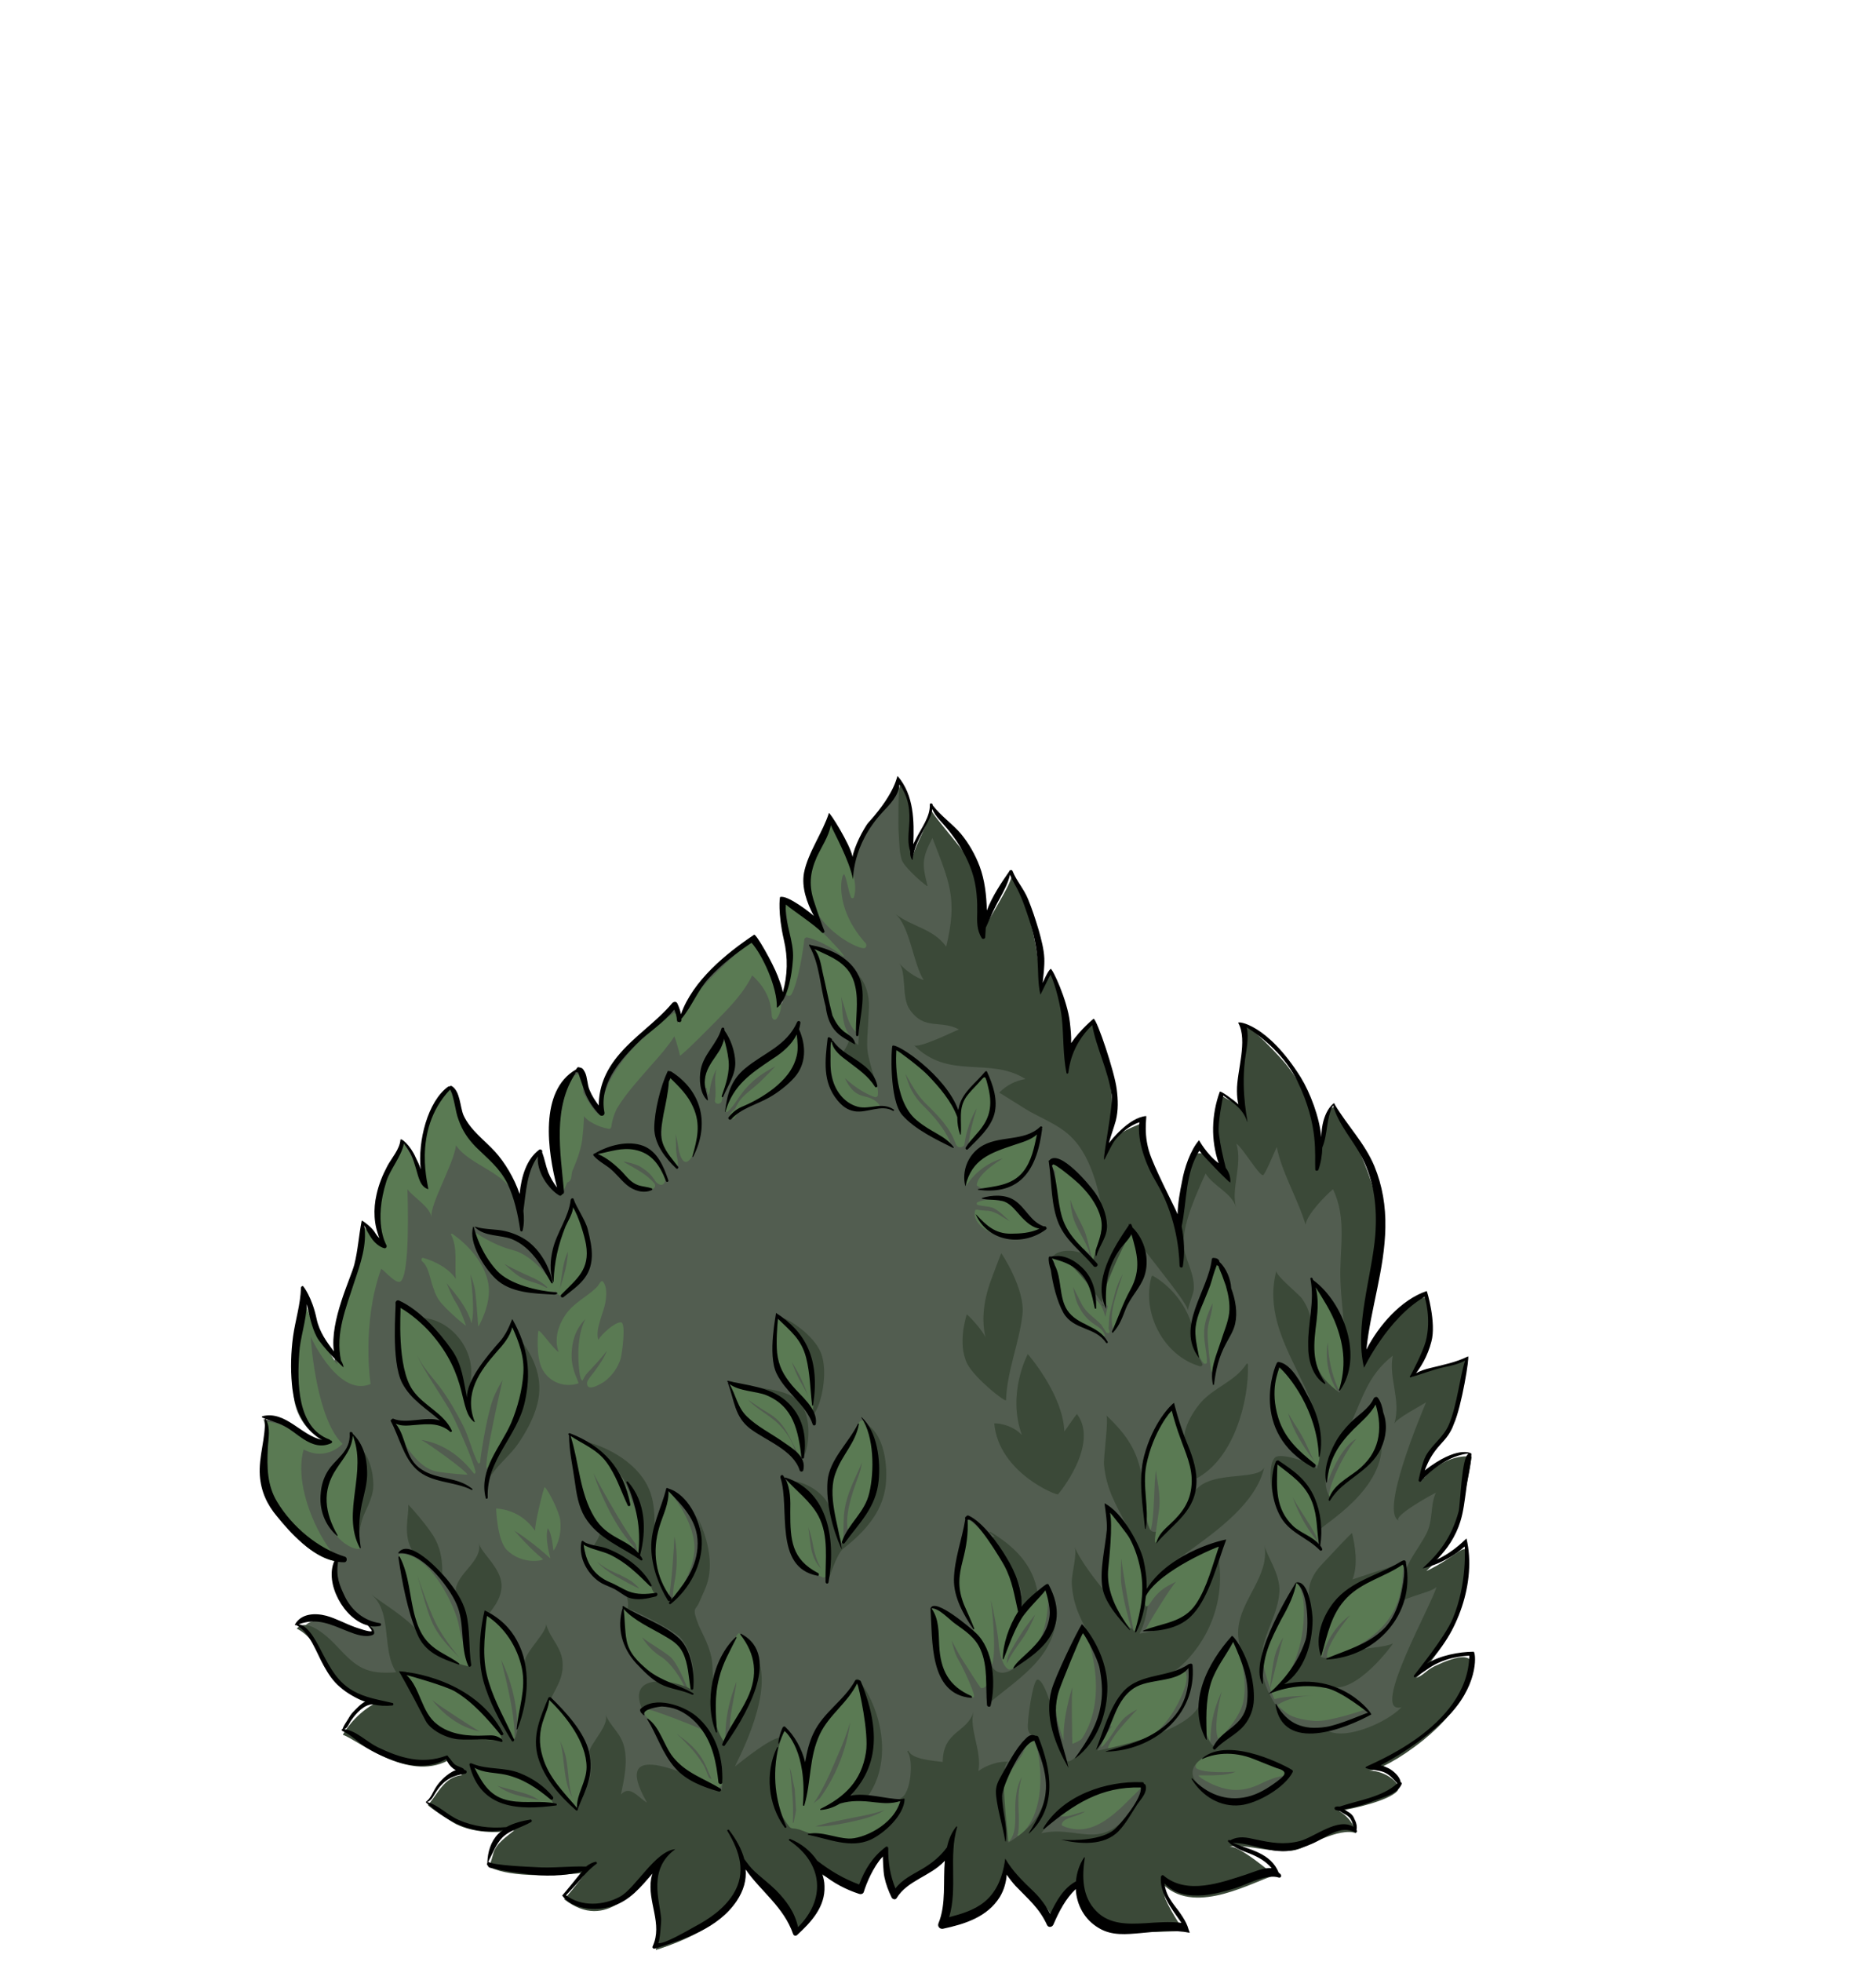 <?xml version="1.0" encoding="utf-8"?>
<!-- Generator: Adobe Illustrator 27.1.1, SVG Export Plug-In . SVG Version: 6.00 Build 0)  -->
<svg version="1.1" id="Слой_1" xmlns="http://www.w3.org/2000/svg" xmlns:xlink="http://www.w3.org/1999/xlink" x="0px" y="0px"
	 viewBox="0 0 512 535.1" style="enable-background:new 0 0 512 535.1;" xml:space="preserve">
<style type="text/css">
	.st0{fill:#525D50;}
	.st1{fill:#5A7A53;}
	.st2{fill:#3B4938;}
</style>
<g id="Слой_5">
	
		<g transform="matrix(0.938,-0.152,0.157,0.967,-5.397,56.233)">
		<g transform="matrix(1,0,0,1,0,0)">
			<g transform="matrix(1,0,0,1,211.376,159.111)">
				<path class="st0" d="M-26.9,76.9c0,0,7,14,6,19c0,0,4-7,4-12c0-5,1-15,2-15s8,8,8,8s-2-13-1-15s9-14,9-15c0-1,4,10,4,12s0,4,0,4
					s5-12,7-13s9-6,10-10c0,0,2,9,1,15s0,9,0,9l7-11c0,0,7,5,8,15s1,19,1,19l32,79.1l9,17c0,0,7-25,11-27c0,0,5,5,5,6s4-13,5-14
					s20,4,20,7c0,3,5,12,7,15c2,3,5,22,5,22l-7,29l13-5v12l9,3c0,0-2,9-5,13c-3,4-5,10-5,10l6,3c0,0,0,13-3,16s-7,8-7,8l7,1
					c0,0-2,7-5,13s-9,15-9,15l1,5c0,0,4,7-8,9s-22,11-22,11l-49,8l-42.5-4.2c0,0-9-6.8-31-5.8s-24.3-0.3-28.3-4.3
					s-12.2-11.8-18.2-13.8s-38,0-49,0c-11,0-11-7-11-7s-16-7-15-8s0-12,0-12l-10-9l-8-14l-11-6l-10-13c0,0,2-3,8,0s10,5,11,5
					s-1-3-1-3s-9-5-6-19c0,0-15-11-17-24c0,0,4-14,3-18c0,0,7,2,9,5s8.5,4.8,8.5,4.8S-179,191-177,180s7-25,7-25s1,8,2,10s4,9,4,9
					s2-12,7-18s7-18,7-18l4.8,6.8c0,0-2.1-7.4,2.2-14.8c2.2-3.9,8.1-13,8.1-13s2.1,2.7,2.9,7c0.4,2,1,5,1,5s1.2-16.4,12.2-24.5
					c0,0,1.5,5.4,1.8,9.4c0.1,1.4,9.3,15.1,10,17c1.7,4.4,2,12,2,12s3-15,9-17c0,0-2,11,4,12c0,0-4-26,11-33c0,0,1,11,4,13
					c0,0,2-12,10-16s16-10,16-10v5c0,0,6-9,9-11C-38.9,83.9-26.9,76.9-26.9,76.9z"/>
			</g>
			<g transform="matrix(1,0,0,1,84.189,135.999)">
				<path class="st1" d="M-27.7,205.1c0,0,0.1-16.8,8.3-31.2c1,0.8,3.6,5.2,5,4.3c3-1.9,5.7-21.9,6.1-25c1.3,2.5,5.7,5.9,5.5,8.8
					c0.2-3.7,8.7-13.5,10.3-18.7c2.8,6.1,13.4,9.9,14.1,16.6c-0.2-2.1-4.3-11-9.9-20.1c-3.1-5-2.9-12-3.2-12
					C2.1,128.7-4.2,146.4-3.7,151c-0.3-1.3-3.2-11.5-3.8-10.7c-9.7,12.1-12,18.8-10.9,27c0,0-0.3-0.4-4.2-6c0.2,0.2-0.7,4.8-1.7,7
					c-3.5,8.1-12.4,24.1-11.9,30c-1.7-2.1-7-16.8-6.1-18.7c-3.6,8-7.2,16.1-7,25.4c0.2,7.3,5.1,14,6.9,14.5c0.1,0.1-3.5,0.8-8.3-3.9
					c-4.8-4.8-8.9-4.6-8.3-4.9c0.8,5.6-4.9,16.1-1.1,25.3c5,11.8,12.8,17.2,17.3,16.6c-2.6,2.8-13-19.6-6.9-32.5
					c5.9,4.4,11.3,0.2,11.3,0.2c-6.1-7.7-4.4-28.5-4.1-30.9C-42.2,190.7-37.1,207.4-27.7,205.1z M-35.3,219.1
					c-2.2,3.9-9.1,8.1-10.5,14.1c-2.9,13.3,7.6,18,7.6,16.4c-0.2-10.4,5.7-20.7,3.8-29.9C-35,216.6-35.4,219-35.3,219.1z
					 M35.3,161.7c0.6-1.1,1.3-2.1,2-3.2c0.6-0.1,1.2-0.5,1.4-1.3c0.2-0.5,0.3-1,0.5-1.5c1.7-2.6,3.3-5.2,4.3-8.2
					c0.6-2.1,1.2-4.3,1.6-6.5c0.1,0.2,0.2,0.4,0.4,0.6c0.4,0.5,0.8,1,1.4,1.4c1.4,1.2,3.2,2.1,4.7,2.6c0.3,0.1,0.7-0.1,0.8-0.5
					c0.5-1.7,1.3-3.2,2.3-4.6c3.1-3.6,7-6.6,10.7-9.6c2.4-1.9,4.9-3.8,7.1-5.9c0.6-0.5,1.3-1.2,1.9-1.9c0.2,0.6,0.7,4.3,0.7,5.5
					c0,0.6,12.7-8.4,15.1-10.2c3.4-2.5,6.6-5.2,9.1-8.6c2.4,3,4.3,6.7,3.7,11.7c-0.2,1.4,0.6,1.7,1.1,1.4c5.1-4.5-0.2-15.1-0.9-17.7
					c-0.4-1.5-1.1-4.6-2.9-4.3c-1.9,0.2-14.3,8.4-17.2,11.2c-1.7,1.7-3.3,3.4-4.9,5.1c-0.8,0.9-1.6,1.7-2.1,2.6c0-0.4,0-0.7-0.1-1.1
					c0,0,0,0,0-0.1c0.2-0.1,0.4-0.3,0.5-0.4c0.7-0.6-1-1.5-1-1.5c-0.2-0.1-0.5,0-0.6,0.2c-3,1-6,3.1-8.6,4.8c-2.8,1.7-5.5,3.7-7.9,6
					c-3.4,3.2-8,8.5-7.8,13.6c-0.3-0.5-1-0.5-1.4-0.2l0,0c-1.5-2.1-2.3-4.2-3.2-6.6c0.2-1.5,0.3-3,0.5-4.5c0.1-1-1.2-1.2-1.7-0.6
					c-0.3-0.1-0.6,0-0.9,0.3c-3.2,3.2-4.8,8.1-6,12.4c-1.4,4.7-2.9,9.9-2.9,14.8c0,0.8,0.4,1.4,1,1.7c-0.6,0.9-1.1,1.9-1.3,3
					C34.7,161.8,35.1,162,35.3,161.7z M109.6,116.7c2.5-3.2,5.2-11.3,6.1-14.4c0.1-0.4,0.6-0.6,0.9-0.5c5.7,2.4,9.6,7.4,9.6,6.9
					c0-1.1-9.1-13.8-13.8-17.5c-0.7-0.6-0.7,1.3-0.6,2.3c0.5,5.8-3.2,20.8-3.7,22.4C107.7,117,109,117.5,109.6,116.7z M132.4,107.3
					c0.6-0.1,0.8-0.8,0.5-1.3c-7.9-11.9-3.2-21.3-2.8-19.7c0.5,2.1,0.3,4.4,0.8,6.5c0.1,0.3,0.6,0.4,0.8,0.1
					c3.3-6.2-2.9-21.4-3.3-21c-1.2,1.3-6.5,8.2-7.5,9.6c-2,2.8-1.9,6.4-1.5,9.9C120.7,100.9,131.1,107.7,132.4,107.3z M71,157.3
					c1.1,2.3,3.3-0.8,4-1.9c4.3-6.6,2.7-15.3-2.8-20.7c-0.5-0.5-1.6-0.5-1.9,0.2c-1.7,3.8-2.6,7.6-3.4,11.6
					c-0.7,3.4-1.9,7.1,0.5,10.1c0.2,0.2,0.3,0.3,0.6,0.3c0.1,0.8,0.3,1.5,0.9,2.1c0.2,0.2,0.4,0.1,0.5-0.1c0.4-1,0.2-1.9,0.2-2.9
					c0-1.3,0.2-2.6,0.4-3.8c0.1-0.8,0.2-1.6,0.3-2.4c0,0.6,0,1.1,0.1,1.7C70.5,153.2,70.2,155.8,71,157.3z M83,142.4
					c-0.5,1.2,1.5,1.7,1.9,0.5c1.4-4.1,7.4-11.6,3.9-15.9c-0.4-0.5-1.2-0.2-1.4,0.4c-0.1,0.4-0.2,0.8-0.3,1.2
					c-1.4,1.4-3.2,2.2-4.5,3.9c-1.3,1.7-2,3.6-1.9,5.8c0,0.3,0.2,0.4,0.5,0.4c0,0.6,0,1.2,0.1,1.8c0,0.2,0.3,0.1,0.3,0
					c0.8-2.5,1.7-4.6,3.3-6.6c-0.2,0.4-0.4,0.8-0.5,1.3C83.6,137.4,83.9,140,83,142.4z M94.5,136.3c-3.3,1.9-8.3,5.5-8.9,9.6
					c0,0.2,0.2,0.4,0.4,0.3c1.9-1.1,3.5-3.2,5.2-4.7c2-1.8,4.4-3.3,6.8-4.3c1.1-0.5,2.4-0.9,3.7-1.4c-1.7,1.3-3.4,2.5-5.2,3.7
					c-1.8,1.2-3.8,2.1-5.6,3.4c-1,0.7-1.8,1.7-2.6,2.8c-0.1,0-0.1,0.1-0.2,0.1c-0.6,0.4-1.6,1-1.7,1.7c-0.1,0.3,0.2,0.6,0.5,0.6
					c0.2,0.3,0.5,0.4,0.8,0.1c0.6-0.7,1.3-1.3,2.1-1.8c1.6-0.7,3.3-1.1,5.1-1.6c2.6-0.8,5.1-2.1,7.4-3.5c2.7-1.8,8.4-6.2,7.3-10.1
					c0.4-0.5,0.7-1.1,0.9-1.7c0.4-1.1-1.2-2.1-2-1.2c-2,2.4-3.8,3.9-6.7,5.1C99.3,134.2,96.8,135,94.5,136.3z M61.8,160.9
					c0.5,0.9,0.7,1.8,1.7,2.3c0.5,0.3,1.1,0.1,1.4-0.4c1.9-2.6-1.6-7.5-3.6-9.2c-1.4-1.2-3.2-2.1-5.1-2.3c-1.1-0.1-2.2-0.1-3.2,0.2
					c0,0,0,0-0.1,0c0,0-0.1,0-0.1-0.1c-1-0.3-2.1,0-3.1,0.3c-0.2,0.1-0.6,0.1-0.9,0.2c-0.1-0.1-0.2-0.1-0.3-0.2
					c-0.1,0-0.1,0-0.2-0.1l0,0l0,0l0,0c-0.1,0,0,0,0,0c-0.2-0.1-0.3-0.1-0.5-0.2c-0.6-0.2-1.2,0.6-0.9,1.1c0.2,0.3,0.5,0.6,0.9,0.7
					c0,0,0.1,0,0.2,0c0,0.1,0,0.2,0.1,0.3c0.2,0.4,0.5,0.6,0.8,0.7c0,0.1,0.1,0.1,0.2,0.2c2.2,1.7,2.9,4.4,4.8,6.4
					c1.9,1.9,4.1,2.3,6.4,3.3c1,0.4,2.3-0.5,1.6-1.6c-1.7-2.8-4.8-4.9-7.3-6.9c-0.1-0.1-0.3-0.3-0.4-0.4c1.5,0.5,2.9,1.1,4.2,1.9
					C59.8,158.2,61,159.4,61.8,160.9z M129.3,151.3c0.1,0,0.2-0.1,0.1-0.2c-0.9-1.7-2.3-2.4-4-3.1c-2.8-1.1-3.8-3.3-4.6-5.9
					c0.1,0.2,0.2,0.3,0.4,0.5c2,2.4,4.4,4.6,7.2,6.1c0.4,0.2,0.9,0,1-0.4c1.9-7.2-8.3-11.4-10.7-17c-0.5-1.1-3.1,10.4,0.2,17.1
					C121.3,153.1,129,151.1,129.3,151.3z M150.4,176.8c0,0.1,0.1,0.2,0.1,0.1c4.9-5,10.5-5.6,11.4-5.6c-0.8,0.3-8,3.1-8.6,6.2
					c0,0.1,1.3,1.8,5.6,1.9c2.4,0.1,5.3-0.8,7.4-2c3-1.8,5.9-6.9,7.5-11.7c0,0-11.4,2.3-16.2,2.6
					C151.4,168.5,150.6,176.3,150.4,176.8z M168.7,192.7c0.3-0.1,0.3-0.5,0.1-0.7c0.1-0.2,0.1-0.4-0.1-0.5c-1.9-0.9-3.4-2.5-4.8-4.2
					c0.1-0.1,0.1-0.2,0.2-0.3c0.2-1.4-0.8-2.8-1.9-3.5c-0.7-0.5-1.9-0.8-2.8-0.5c-2-1-4.6-1.4-6.7-0.8c-0.3,0.1-0.4,0.5-0.1,0.7
					c1.4,0.7,3.1,0.8,4.5,1.7c1.5,1.1,2.6,2.7,3.8,4.1c0.1,0.1,0.1,0.1,0.2,0.2c-0.7-0.5-1.3-1-2-1.6c-0.8-0.7-1.7-1.4-2.7-1.9
					c-1.3-0.6-2.8-0.6-4.1-1.2c-0.1,0-0.1,0-0.2,0c-0.1,0-0.3,0-0.4,0.1c-1.5,3,2,6.2,4.4,7.4c1.9,0.9,6.4,2.6,8.7,1.3
					C166.2,193.3,167.4,193.2,168.7,192.7z M128.8,115.5c-1-5.9-10.7-10.8-10.5-10.2c1.8,6.7-1.3,24.9,6.4,26.6c0,0-1.2-2.3-1.5-4.1
					c-0.4-3,0.3-5.6,0.3-8.2c0.2,1.1,0.3,2.2,0.5,3.3c0.3,2.4,0.5,5.5,2.4,7.3c0.1,0.1,0.3,0,0.3-0.2
					C126.6,129.8,129.4,119,128.8,115.5z M29.1,187.8c0,0.1,0.1,0.2,0.1,0.3s0,0.1,0,0.2c0.3,0.7,1.2,1.2,1.9,1
					c0.2,0,0.3-0.2,0.4-0.3c1.3,0,2.8-1,4.2-2.2c1.7-1.4,2.9-2.8,3.8-4.8c0.9-2.1,1.1-4.1,1.1-6.4c0-2.5-2.3-11.3-2.5-11.1
					c-1,1.5-4.6,7.5-6.6,10.8c-1.6,2.6-2.1,7.1-3,10.1c-0.1-0.2-3.9-8.3-9.6-10.7c-5.9-2.5-10-6.7-10-6.6c0.1,0.4,1.4,9.4,4.6,13
					C18.3,186.4,28.7,188.2,29.1,187.8z M33.2,179.4c0.3-0.6,0.7-1.2,1.1-1.9c-0.1,0.6-0.2,1.2-0.4,1.7c-0.8,2.9-2.2,5.4-3.5,8.1
					C31.3,184.6,31.9,182,33.2,179.4z M19.2,182c-1.3-1.2-2.4-2.6-3.5-4c1.3,1.1,2.9,2.1,4.2,3c2.4,1.7,5.4,3.1,7,5.5
					c-0.1,0-0.3,0-0.4,0l0,0c0-0.1-0.1-0.2-0.2-0.2C24.1,184.5,21.4,184,19.2,182z M16.9,241.2c-0.2-0.2-4.8,10.3-4.7,11.6
					c-0.8-1.5-3.2-6.3-10-7.9c-0.1,0-1.2,8.9,1.1,11.9c3.8,5,10.2,4.5,9.8,4.1c-2.9-3.1-6.3-8.3-6.8-9.1c1.3,1.1,4.8,4.2,8.9,9.2
					c0.2,0.2-0.8-5.4,0.7-8.4c1,1.8,0.5,6.3,0.6,6.4c0,0.1,3.1-2.8,3.3-8.1C19.9,248.8,17.9,242.3,16.9,241.2z M15.3,195
					c0,0-3.2,4.2-11,10.5c-4.9,3.9-5.2,9.9-5.2,10.1c-0.5-1.8-0.6-8.5-0.9-10.1c-0.7-3.3-2.9-8.1-4.8-10.9c-1.8-2.6-9.2-11-9.4-10.2
					c-0.1,0.5-2.8,12.9-1.9,19.5c1,7.5,10.1,15.3,10.3,16.3c-1.9-2.6-7.6-2.3-8.8-2.3c-1.1,0-6.4-1.3-6.5-1.3
					c-0.2-0.2,2.9,13.1,9.9,15.5c2.3,0.8,8.7,2.4,8.6,2.2c-0.7-1.7-10.1-10.6-11.4-11.5c0,0,0,0,0.1,0c9.5,3.1,13.1,11.8,13.3,11.6
					l0,0c0.2,0,0.4-0.2,0.4-0.5c0-2.8-3.3-15.2-4.7-18.7c-2-4.8-5.6-12.3-6.5-15.9c1.2,3.8,3.3,6.6,5.2,10.1
					c1.8,3.4,3.4,7.6,4.6,11.2c1.2,3.6,1.3,7.4,2.5,10.9c0.1,0.4,0.6,0.3,0.7-0.1c0-0.5,3.7-11.8,6.4-16.5c1-1.8,2.7-3.9,3.7-5
					c-0.4,1-9.1,21.5-8.6,23.7c0,0.1,11-10.1,14.7-21.5C18.5,204.4,15.3,195,15.3,195z M175.8,189.4c0.2,3.7,1.5,7.5,4.2,10.2
					c0.3,0.3,0.6,0.2,0.8,0.1c0.3,0.5,0.6,0.9,1,1.4c0.1,0.1,0.3,0,0.3-0.2c-0.5-3.2-2.1-6.2-2.8-9.3c-0.3-1.4-0.3-2.9-0.3-4.3
					c0-0.4,0.1-0.7,0.1-1.1c0-0.2,0-0.3,0.1-0.5c0,0.2,0.1,0.4,0.1,0.7c0.5,2.9,1.7,5.5,2.4,8.3c0.7,2.8,0.5,5.7,1,8.5
					c0.1,0.3,0.5,0.3,0.6,0c0.1-0.4,0.2-0.7,0.3-1.1c0.1,0,0.1,0,0.2-0.1c0.3-0.4,0.6-0.7,0.9-1.1l0,0c0.5-0.7,0.8-1.5,1.1-2.3
					c0,0,0.1,0,0.1-0.1c1.1-0.8,1.4-2.2,1.5-3.6c0-0.4,0-0.7-0.1-1.1c0.2-0.8,0.3-1.7,0.3-2.6c-0.1-1.9-0.9-3.7-1.6-5.4
					c-0.6-1.4-0.9-2.9-2.5-3.2c-1.5-3.1-3.8-5.9-6.4-7.9c-0.2-0.2-0.6-0.1-0.8,0c-1,0.6-0.7,1.5-0.2,2.3l0.1,0.1
					c-0.3,1.8-0.6,3.6-0.6,5.5C175.4,184.9,175.7,187.1,175.8,189.4z M171.3,201.4c0.2,0.5,0.4,0.8,0.6,1.1
					c-0.2,1.1,0.1,2.2,0.3,3.4c0.3,2.3-0.2,4.5,0,6.8c0.2,3,1.8,6,4.5,7.6c0.3,0.2,0.5,0.1,0.8-0.1l0,0c1.4,1.8,3.1,3.4,4.8,4.5
					c0.2,0.1,0.4-0.1,0.4-0.3c-0.2-1.5-1.3-2.4-2.4-3.4c-1.9-1.7-2.9-3.4-3.7-5.8c-0.6-1.8-0.6-3.7-0.7-5.5c0.6,1.7,1.1,3.5,1.7,5.2
					c0.9,2.7,3.1,4.3,4.6,6.5c0.3,0.8,0.7,1.5,1,2.3c0,0.1,0.1,0.1,0.2,0.1c0.2,0.4,1,0.2,0.8-0.4l-0.1-0.5c0-0.1,0-0.2,0-0.2
					c0.3-1.2,0.5-2.5,0.9-3.7c0.7-1.8,1.5-3.5,2.3-5.2c0.9-2.1,2-3.8,3.3-5.4c-1,1.8-1.9,3.6-2.8,5.4c-1.5,3-3,6.3-2.4,9.7
					c0,0.1,0.2,0.1,0.2,0c0.1-0.2,0.1-0.5,0.2-0.7c0,0.1,0,0.3,0,0.4c0,0.1,0.1,0.2,0.2,0.1c1.6-1.5,2.3-3.7,3.3-5.5
					c0.4-0.8,0.8-1.6,1.3-2.4c0.1,0,0.1,0,0.2-0.1c3-2,4.3-5.4,5.2-8.7c0.3-1.1,0.6-2.1,0.7-3.2c0.2-1.2,0.4-2.4,0.3-3.8
					c-0.1-1.5-1.9-1.9-2.7-1.1c-0.5-0.1-1-0.1-1.4,0.3c-1.8,1.9-3.8,4.2-5.2,6.5c-1.5,2.3-2.3,4.3-2.7,6.8c-0.3,1.2-0.5,2.5-0.4,4
					c0,0.2,0.2,0.3,0.3,0.4c-0.4,1-0.9,2-1.2,3c0-0.1,0-0.1,0-0.2c-0.2-1.6-0.6-3.7-1.8-4.9c-0.1-0.1-0.2-0.1-0.4-0.1
					c0-0.9-0.1-1.7-0.3-2.6c0-0.1-0.1-0.2-0.2-0.2c-0.1-1.3-0.3-2.7-0.8-3.8c-0.6-1.7-2-4.2-4-4.3c-0.5-0.7-1.1-1.3-1.8-1.7
					c-0.7-0.5-1.6-0.6-2.5-0.8C171.5,200.8,171.2,201.1,171.3,201.4z M210.4,236.4c0.5-3,0-6,0.7-8.9c0.6-2.7,2.1-4.8,3.6-7.1
					c-0.4,2.7-2.2,4.9-2.7,7.6c-0.6,3.5-0.7,7.3-0.8,10.9c0,0.5,0.6,0.5,0.8,0.1c1.8-5,5.1-9.2,7-14.2c1.9-4.9,0.6-9.4-0.5-14.2
					c0.3-0.7-0.1-1.5-1-1.6c-0.1,0-0.2,0-0.3,0c-0.8,0-1.2,0.7-1.1,1.4c0,0.3,0.1,0.6,0.1,0.9c0,0.1-0.1,0.1-0.1,0.2
					c-1,2.3-2.1,4.5-3.4,6.6c-1.2,1.9-2.6,3.6-3.4,5.7c-1.6,4.2-2.2,8.7,0.1,12.7C209.7,236.9,210.3,236.8,210.4,236.4z
					 M245.6,250.3c0.3,0,0.4-0.2,0.3-0.5c-2.9-7-0.4-13.3-0.3-13.5c-0.6,4.4-0.4,8.6,0.7,12.9l0,0c0,0.5,0.7,0.6,0.9,0.1
					c0.7-2,3.5-6.6,3.1-13.5c-0.5-7.9-5.9-17.3-6-16.3c-0.1,1.1-1.1,9.4-3.5,15.7c-1,2.5,0.6,8.3,1.4,10.9
					C242.2,247.2,244.6,250.3,245.6,250.3z M227.6,286.2c0.2,0.3,5.1,4.3,5.4,4.5c0.2,0.2,0.5-0.1,0.4-0.3
					c-3.9-6.4-4.9-13.2-4.9-13.3c0.4,2,3.8,8.5,4.8,11.8c0.1,0.4,0.5,2.9,0.7,2.4c1.4-2.6,1.3-10.8-1.1-16.2
					c-1.9-4.4-6.8-8.5-6.9-8.1C225.9,267.2,220.4,276.8,227.6,286.2z M238.7,279.5c0,0.1,0.1,0.1,0.2,0.1c0.6-0.7,4.7-3.8,9.2-5.9
					c8.3-3.9,9.9-12.3,9.2-17.7c-0.1-0.9-0.7-1.6-1.7-0.2c-1.5,2.1-8.3,3.8-14.8,13.6c-0.1,0.1-1,2.5-1.6,5.1c0,0.1,5-8.9,10.1-10.4
					C245.7,266.7,238.7,276,238.7,279.5z M234.1,267.4c0.1,0.1,2.9,2.6,3.1,2.3c2.1-4.2,2.3-12.5,1-16.9
					c-3.1-10.9-7.2-12.9-7.5-12.6C230.1,240.8,221.3,255.9,234.1,267.4z M232.4,257.2c0.9,1.9,1.7,3.9,2.3,5.9
					c0.6,1.8,0.9,3.9,1.8,5.6l0,0c0,0.1,0,0.1,0,0.2c0,0,0,0,0-0.1c-1.6-3-3.1-6-4.2-9.3c-0.6-1.8-1-3.7-1.2-5.5
					C231.5,255.1,232,256.2,232.4,257.2z M154.4,291.1c-0.3,0-4.7,3.4-6.6,5.3c-2.2,2.2-1.5,1.5-1.5-0.9
					c-0.1-13.8-8.9-25.2-10.7-26.4c-0.1-0.3-4.9,10.4-5.8,16.7c-1.2,7.9,5.8,24.2,5.8,24.1c1.9-3.5,2.6-15.7,2.6-17.8
					c0.3,2.2,0.5,10.5,0.2,12.4c-0.2,1.7-0.1,6.4,1.7,7.5c0.8,0.5,6-2.2,7.2-3.2C154.1,302.7,155.3,291.1,154.4,291.1z M147,302.4
					c-2.3,2.7-5.2,4.9-7.1,7.8v0.1h-0.1c0.1-0.2,0.1-0.5,0.2-0.8c0.2-0.5,0.4-0.9,0.6-1.4c1.9-2.3,3.8-4.6,5.9-6.7
					c1.2-1.1,2.3-2.2,3.6-3.3C149.1,299.7,148.1,301.1,147,302.4z M247.3,303.4c-15.8,3.9-17.8,17-18.1,18.7c0,0.2,0.3,0.4,0.4,0.2
					c3.3-6.9,8.7-9.5,9.8-10c-0.9,0.6-8.4,7.3-8.5,10.4c0,0.1,0.4,0.5,0.5,0.5c23.7-4.1,23.6-16.9,25.6-22.6
					C257.4,299.6,250.6,302.6,247.3,303.4z M196.3,340.4c0.1,0.2,6.9-4.3,8.8-9.1c1.9-4.9,1.9-11.9,0.1-17.8c0,0-8.3,9.4-9.6,12
					c-2.2,4.5-3.8,10.4-1.7,15.3c0,0,0.9-4.2,1.6-5.9c1.6-4.2,3.7-6.9,4-7.4C198.9,328.5,195.2,337.5,196.3,340.4z M239.3,338.9
					c0-0.2-4.7-6-7.4-7.6c-8-4.8-17.9-1.7-17.9-1.7c5.1-2,11-10.3,12.6-21.4c0.7-4.6-0.8-7.7-0.9-7.4c-1.2,2.3-8.6,10.8-12.7,17.4
					c-1.5,2.5,0.8,13.9,1.1,13.8h0.1c3.4-0.5,10.9,0.8,11.1,0.9c-3.7-0.8-7.9-0.4-10.6,0.8c-0.2,0.1,1.7,2.2,1.9,2.4
					c1.8,2.1,6.1,3.3,8,3.7C228.6,340.7,239.4,338.9,239.3,338.9z M213.3,329c0.1-0.8,2-7.5,3.3-9.8c0.8-1.4,1.7-2.6,2.8-3.8
					c-0.3,0.6-0.6,1.2-0.9,1.8C217,320.6,213.5,328.6,213.3,329z M157.7,334.2c10.3-11,5.9-29.2,5.8-29.2c-0.4-0.1-0.9,0-1.6,1
					c-3.3,4.4-5.5,9.2-9.1,14.4c-2.6,3.8-0.4,13.6-0.4,13.5c0.7-5.9,4.2-13,5-14.3c-0.7,1.6-2.3,13-2.7,15.6
					C154.7,335.4,157.3,334.7,157.7,334.2z M190.2,321.1c0-0.6-0.4-1-1-1h-0.1c-0.2,0-0.5,0.1-0.7,0.3c-1.6-0.6-3.5-0.3-5.1-0.1
					c-2.6,0.4-5.3,1-7.8,1.9c-3.5,1.4-6.2,4.4-7.9,7.7c-0.5,0.6-1,1.3-1.3,2c-0.1,0.2,0.1,0.4,0.3,0.3c0.1,0,0.1-0.1,0.2-0.1
					c-1.7,1.6-3.3,3.4-4.1,5.3c0,0.1,0.1,0.1,0.1,0.1c3.1-1.9,5-5.2,8.1-7.2c1.2-0.7,2.5-1.2,3.8-1.6c-0.7,0.5-1.4,1-2,1.5
					c-2.7,2.1-6.1,4.6-8,7.5c0,0.1,0,0.2,0,0.2l0,0c-0.1,0.1-0.1,0.3,0,0.4c1.8,1.4,5.2,0.6,7.4,0.2c3.2-0.6,6.2-2,8.8-4
					c2.2-1.6,4.1-3.7,5.8-5.9C188,326.8,190.4,323.6,190.2,321.1z M142.8,332.9c-0.6-0.1-1.2,0.2-1.5,0.9c-1,2.6-3.8,4.3-5.5,6.5
					c-0.4,0.5-0.8,1.1-1.2,1.7c-4,3.2-2.2,9.6-2.4,14.2c-0.2,0.7-0.4,1.4-0.7,2.1c-0.2,0.3,0.2,0.7,0.5,0.4l0,0
					c-0.2,0.4,0.2,0.7,0.5,0.4c2.6-2.2,2.6-7,3.3-10c0.6-2.7,1.5-5.1,3.1-7.1c-0.7,1.3-1.1,2.6-1.5,3.7c-1.1,3.9-1,8-2.2,11.8
					c-0.1,0.1-0.1,0.1-0.2,0.2c-0.3,0.3,0.1,0.7,0.4,0.5c3.8-2.1,6.2-6.1,7.5-10.1c0.8-2.5,1.3-5,1.5-7.6c0.2-2.5,0.4-5.3-0.4-7.7
					C143.9,332.2,142.9,332.3,142.8,332.9z M171.3,349.4c-0.1,0-0.1,0.1-0.2,0.1c-3-2.1-8.1-0.6-11.3,0.1c-3.9,0.9-7.6,2.1-10.9,4.4
					c-0.3,0.1-0.6,0.3-0.9,0.5v0.1c1.8,0.7,4,0.1,5.9-0.1c0.5,0,0.9-0.1,1.4-0.1c-0.7,0.2-1.3,0.5-2,0.6c-1.4,0.4-4.7,0.3-5.3,1.9
					c-0.1,0.1,0,0.3,0.1,0.4c0,0.1,0,0.1,0.1,0.1c8.5,5.3,17-2.3,23.9-6.9C172.8,350.1,172.1,348.8,171.3,349.4z M214.4,352.3
					c0-0.1-12.5-9.2-20.1-8c-1.4,0.2-5.6,0.8-5.7,2.8c0,0.1,0.1,0.4,0.1,0.4c1.9,1.8,9.7,2.6,11,2.7c-3.4,1-10.4-0.8-10.7-0.6
					c-0.3,0.2,4.7,4.8,9.8,5.6c2.4,0.4,4.5,0.2,6.8-0.4c2.8-0.8,5.5-1.5,8.4-1.3C214.8,353.5,214.9,352.6,214.4,352.3z M133.7,304.6
					c-0.6-2.4-8.7-11.8-12.5-12.7c-0.8-0.2-1.1,15.8,1.5,21.5c0.4,0.9,5.3,4.4,6.1,4.7c1,0.4-1.3-7.9-2.5-10.9
					c-0.8-1.9-0.9-3.9-1.1-5.8c0.6,1.7,1.2,3.5,1.9,5.2c1.3,2.8,4,9.2,4.3,9.3C135.6,316.5,134.2,306.5,133.7,304.6z M103.6,343.4
					c-0.2,0.1-2.5-0.3-3-0.3c-0.6,0.1-10.2-2.1-11.8-2.1c-1.2,0-3.9,0.4-4.1,0.3c3.3-1.1,12.7-6.4,13.3-22c0-0.3-0.3-9.5-0.7-10.2
					c0-0.4-0.9-0.5-1.1-0.3s-5.4,4.7-5.7,5.1c0,0-7.4,4.8-9.6,9.6c-1.2,2.6-2.6,5.6-3.3,8.7c0.1-4.5-0.7-9-3.3-12.7
					c-0.5-0.8-0.8-1.6-1.9,0.5c-0.1,0.3-4.4,9.5-4.7,13.8c-0.2,2.5,0.8,5.6,1.2,8.1c0.1,1.1,1.7,5.6,2.1,5.4c0,0,5.9,1.7,7.9,2.1
					c1.1,0.2,6.8,2.6,9.1,2.8c2.1,0.2,4.2,0,6.2-0.6c4.2-1.2,9.1-5.9,10.1-7.4C104.7,343.6,104,343.2,103.6,343.4z M73.3,341.2
					c-0.1,0.3-0.2,0.6-0.3,0.9c-0.3,0.7-0.6,1.5-0.9,2.3l-0.1,0.1c-0.1,0-0.1,0.1-0.2,0.1c0.7-3.1,1.1-6.3,1.3-9.4
					c0.2-1.9,0.3-4,0.4-5.9c0.1,0.5,0.1,1,0.2,1.5c0,1.5,0.1,3.1,0.2,4.6C73.7,337.3,73.5,339.2,73.3,341.2z M87.9,327.6
					c1.7-2.5,3.4-5.3,4.8-8.2c-2.3,7.4-6.5,14.2-12.1,19.6c-0.7,0.4-1.5,0.7-2.1,1.2C82.1,336.6,85.1,331.9,87.9,327.6z M87.1,346.9
					c-3.2,0.1-6.1,0.2-9-0.4c0.2,0,0.5-0.1,0.7-0.1c2.5-0.3,5-0.4,7.6-0.5c3.9-0.2,8.1-0.1,12-0.8C94.9,346.6,91,346.7,87.1,346.9z
					 M65.2,290c-0.4-0.2-6.6,7.2-8.5,12c-1.9,4.7-2.8,10.1-1.8,15.2c0.1,0.3,1.3,3.6,1.4,3.2c0.9-9.5,5.5-16,6-17.2
					c-0.3,1.5-1.1,3.2-1.6,4.7c-0.9,2.5-2.7,7-2.5,9.8c0,0.1,5.7-6.2,7.1-8.3C70.3,301,69.6,292.2,65.2,290z M51,315.4
					c-0.6-0.9-15.2-9.1-15.4-8.6c-0.7,0.3-1.1,1.3-0.4,2.1c1.1,1.3,3,5.3,3,5.3c-0.1,0.2,1.2,6.3,3.1,8c0.2,0.6,0.5,1.2,0.9,1.7
					c0.8,1.2,2.1,2.5,3.6,3c0.4,0.8,0.9,1.5,1.6,1.9c0.2,0.1,0.5,0,0.6-0.2c0.3,0.4,0.6,0.7,0.9,1.1c0.2,0.2,0.5,0.3,0.7,0.2
					c0.6,0.5,1.2,0.9,1.9,1c0.1,0.7,1.1,0.9,1.6,0.4c1.5-1.5,1-5.4,0.9-7.3C53.6,321.1,52.9,318,51,315.4z M50.7,328.8
					c-0.2-0.1-0.4-0.3-0.6-0.5c-0.4-1.3-0.5-2.7-1.1-4c-0.8-1.8-1.7-3.5-2.8-5.1c-1-1.4-2-2.9-3.2-4.3c0.2,0.2,0.5,0.4,0.7,0.7
					c2,1.9,3.7,3.9,4.9,6.3c1.2,2.3,1.5,4.6,2.2,7C50.8,328.9,50.8,328.9,50.7,328.8z M37.2,296.1c2.1,2.1,10.5,7.7,10.4,7
					c-0.8-3.3-3-8-5.6-10.2c-2.8-2.3-4.2-5.6-4.4-6.1c1.3,1.5,4.6,4,7,6.5c1.8,2,3.1,7.6,3.7,10c0.1,0.6,1.1,0.7,1.1,0.7
					c3.6-13.8-5.8-18.1-7.6-19.4c-2.4-1.7-7.4-7.1-7.8-7C33.9,277.6,29.1,287.7,37.2,296.1z M93.2,276.7c0-0.4,1.9-6,1.2-12.5
					c-0.5-7.4-7.6-13.5-8-13.7c-0.3-0.2-0.7,0-0.8,0.3c-0.1,0.4-4.4,20.5,1,23.8c0.2,0.1,3.5,3,5,3.8
					C92.6,278.9,93.2,277,93.2,276.7z M89.8,264c0.3,1.6,0.5,3.2,0.5,5c0.1,2.3,0.3,4.8,1.3,7C88.8,272.3,89.8,268.1,89.8,264z
					 M111,237.8c-0.3-1.1-1.8-1-2.2,0c-0.1,0.2-7.8,8.7-9.9,12.4c-1.1,2-2.7,7.5-0.9,18.8c0,0.1,0.8,2.3,1.2-0.2
					c0.4-2.1,0.7-4.2,1.2-6.3c1.5-6.4,6.4-11.5,7.6-14.1c-0.2,0.7-0.5,1.5-0.8,2.2c-0.9,2.1-7.3,11.2-6.2,16.9
					c0,0.2,7.3-4.8,8.9-9.4C113.6,247,111.3,239,111,237.8z M97.6,215.1c-0.6-3.4-4.4-8.1-6.6-10.7c0,0-2.7,7-2.7,11.2
					c-0.1,9.7,8.4,17.1,8.4,16.6C96.7,231.8,99.1,222.8,97.6,215.1z M94.3,223.7c-0.7-1.9-1.2-3.9-1.6-5.9c0.1,0.3,0.3,0.6,0.4,0.9
					c1.3,3.1,2.2,6.2,2.7,9.5C95.5,226.7,94.9,225.2,94.3,223.7z M76.2,229c0.5,1.4,1.2,2.7,1.9,3.6c1.8,2.2,4.9,4.9,7.5,6.2
					c0.2,0.1,0.3,0.1,0.5,0.1c0.7,1.3,1.4,2.5,2.5,3.6c0.3,0.3,1,0.1,0.9-0.4c-0.3-3-2.2-6.6-4.2-8.8c-2.2-2.5-4.8-4.3-6.7-7
					c0.3,0.2,0.6,0.5,0.8,0.7c1.6,1.5,3.2,2.9,4.9,4.3c3.7,3.2,4.4,7.5,5.9,11.9c0,0.1,0.1,0.1,0.1,0.1c0.1,0.2,0.1,0.4,0.2,0.6
					c0.1,0.3,0.4,0.3,0.5,0c0.1-0.5,0.2-0.9,0.3-1.4c0,0,0.1-0.1,0.1-0.2c0-0.2,0-0.4,0-0.6c0.2-1.1,0.2-2.2,0.1-3.3
					c1.3-3.3-0.5-6.8-3-9.1c-0.1-0.2-0.2-0.4-0.3-0.6c-0.8-1.5-1.7-2.9-3.3-3.7c-0.9-0.4-2-0.7-3-1c-1.2-0.5-2.4-1.3-3.7-1.5
					c-0.3-0.1-0.5,0-0.7,0.2c-0.3-0.1-0.7-0.2-1.1-0.3c-0.1-0.2-0.2-0.3-0.3-0.5c-0.1-0.2-0.1-0.4-0.2-0.7c-0.4-1-1.8-0.6-1.6,0.4
					c-0.2,0.2-0.3,0.5-0.2,0.8C74.8,224.7,75.2,227.1,76.2,229z M2.4,167.5c-0.1-0.2-0.5-0.1-0.4,0.2c1.3,3.9-0.4,8.2-0.7,12.3
					c-2.2-4.6-8-7.1-8.3-7.2c-0.5-0.2-0.7,0.5-0.5,0.8c1.5,1.6,1.5,4.5,1.8,6.7c0.3,1.7,0.5,3.3,1.3,4.9c1.5,2.9,6.3,8.2,6.4,8.1
					c0.1,0-0.8-4.6-1.7-6.6c-0.9-1.9-1.3-3.9-1.8-5.9c2.3,3.8,4.7,7.6,5.2,12.1c0,0.1,0.2-0.5,0.3-0.8c1.2-2.6,1.7-11.4,1.6-12.8
					c0.4,1.7,0.7,3.5,0.6,5.5c-0.1,2.9-0.8,9.1-0.7,9.3c0,0.1,4.8-5.6,4.8-11.1C10.3,174.4,2.4,167.5,2.4,167.5z M31.2,214.2
					c0.4-0.1-1.2-3.6-0.7-7.3c0.7-5,2.8-8,5.7-10.1c-1.9,2.5-2.9,5.6-3.5,8.6c-0.2,0.8-1.3,8.2-0.1,8.2c-0.1,0,0.9-1.2,1-1.3
					c0.8-0.8,1.9-1.4,2.7-2.1c1.6-1.2,3.1-2.4,4.5-3.7c-1.1,1.9-2.7,3.4-4.2,4.9c-0.7,0.7-2.8,2.3-2.9,3.1c-0.5,2.7,4.2,0.7,5.1,0.3
					c2.4-1.3,4.2-3,5.5-5.4c0.5-0.9,3.4-9.8,1.8-10.1c-1.9-0.3-6.1,2.5-7.2,3.8c-0.5-3,2.7-7.1,3.7-9.9c0.5-1.4,1.1-3.7,0.6-5.2
					c-0.6-1.9-1.2-0.2-2.5,0.7c-3.3,2.2-7,3.1-9.9,6c-2.6,2.6-4.5,6.3-3.7,10c-1.4-1-4.2-7.1-4.8-6.7c-0.1,0.1-2,6.9-0.6,10.8
					C23.2,212.7,27.1,214.8,31.2,214.2z"/>
			</g>
			<g transform="matrix(1,0,0,1,306.687,168.265)">
				<path class="st2" d="M-23.4,178c-0.1-0.1-0.2,0-0.2,0c0-0.1-0.1-0.1-0.2,0c-4.7,9.6-0.2,22.5,9.5,26.9c0.4,0.2,1-0.1,0.8-0.6
					c-0.7-1.9-1-3.7-1.3-5.7C-13.4,191-17.5,182.6-23.4,178z M-1,206.4c-4.2,4.4-10.3,4.9-14.9,8.7c-3,2.5-7.6,7.9-5.8,11.6
					c0.7,1.4,1,9,1,9c11.8-3.7,18.7-19,20.1-28.9C-0.5,206.4-0.7,206.1-1,206.4z M-62.5,193.9c0.1-0.1-7.8,9.7-5.4,22
					c-2.4-3.6-7.3-4.6-7.3-4.4c-1,13.7,14.4,22.6,14.8,22.3l0,0c0.1,0,14.1-11.8,9.1-21.2c-0.1-0.2-4.1,4-4.4,4.2
					C-54.4,206.5-62.4,194.1-62.5,193.9z M-73.7,187.5c-0.7-2.6-4.2-7.4-4.3-7.2c0,0.1-4.1,7.5-2.1,13.6c1.5,4.4,9.1,12.4,9.3,11.7
					c1.7-8.2,6.3-14.9,8.6-22.8c2-6.8-3.1-17.8-3.2-17.8c0,0-3.8,6.2-5.2,8.9C-74,180.6-73.9,185.5-73.7,187.5z M-75,263.2
					c0.5-0.3,0.9-0.6,1.4-1c0.1,0,0.2,0,0.3-0.1c0.4-0.1,0.7-0.4,1-0.7c0.3-0.2,0.6-0.5,0.8-1c0.2,0.3,0.8,0.2,0.8-0.3
					c0.1-8.1-4.6-14.1-10.6-19c-0.2-0.1-0.4,0.1-0.2,0.2c0.4,0.5,0.9,0.9,1.3,1.4c-0.1,0-0.1-0.1-0.2-0.1c-0.3-0.1-0.6,0.2-0.5,0.5
					c0.8,3.2,2.9,6.1,4,9.2c0.5,1.4,1,2.9,1.3,4.4c0.2,1.1,0.2,2.1,0.3,3.2c-0.6,0.5-1,1.1-1.2,1.9C-77,262.9-75.9,263.7-75,263.2z
					 M-89.2,287.9c10.2-5.8,22.1-10.2,23.2-23.7c0-0.7,0.7,7.9-14.4,15.3c-7.7,3.6-7.3-5-7.3-4.4C-87.3,280.3-89.4,288-89.2,287.9z
					 M-5.6,296.1c1.1,0.3,6.5-0.9,13.3,2.6c7.1,3.7,20.3-9.1,20-9c-2.8,0.8-8.1-0.2-11.1,0.5c-7.5,1.9-9.1,0.2-9.9,0.1
					c3.2-6.7,4.8-14.3,12.5-17.7c0.4-0.2,10.8-3.6,13.9-4.4c0.3-0.1-12.7,1.9-13.9,2.1c2.2-3.6,2.3-8.8,2-12.7
					c0.2-0.5-6.9,4.9-10.4,7.5c-2.5,1.9-4.6,4.7-4.7,7.8C6.4,288.6-5.9,296-5.6,296.1z M-129.7,304c-0.8,0.7-1.4,1.3-2,2.1
					c-0.3,0.4-0.7,0.7-1,1.1c-0.2,0.2,0,0.5,0.3,0.4c0.2,0.5,1,0.9,1.5,0.4l0,0c0.1,0.1,0.3,0.1,0.4,0.1c0.3,0.5,1,0.7,1.4,0.2
					c0,0.3,0.4,0.5,0.6,0.3c8.8-8.3,8.5-22.8,3.1-32.8c-0.3-0.6-1.3-0.1-1,0.6c1.2,2.2,2.1,4.5,2.7,6.9c-0.4-0.1-0.9,0.4-0.8,0.8
					c0.7,4.9-0.3,11-2.6,16C-128.3,300.6-129.7,302.8-129.7,304z M-124,237.6c0.1-0.8-1.5-7.3-1.7-9.8c-0.3-5.4-8.1-10.1-9.8-9.2
					c-0.1,0.1,12,8,6.1,28.5c0,0.1,3.5-6.9,5.7-8c7-3.7,12.4-8.2,14.6-14.6c1.4-4,2.9-14-2.3-18.5c0,0,2,8.2,0.6,14.1
					C-112.6,227.8-118.5,233.9-124,237.6z M-129.9,173.3c-0.1,0-0.2,0-0.2,0.1c1.5,2.8,8.5,9.3,4,26.7c-0.1,0.5-0.1,1,0.3,0.6
					c2.4-2,6-10.8,4.7-16.4C-122.3,179.1-128.8,173.6-129.9,173.3z M-130.4,211.7c2.2-3.8,3.7-11,0.7-15.2
					c-3.3-4.5-15.3-6.3-15.1-6.2C-126.6,195.9-130.5,212-130.4,211.7z M-245.8,221c0,0,7.1,7.7,7.2,7.1c0.6-3.2,0.7-6.3-0.3-9.4
					c-1-3.4-6.2-11.3-6.2-11C-245.2,210.5-248.3,215.9-245.8,221z M-223.7,181.6c0,1,2.4-5.5,2.6-7.6c1.3-7.6-4.3-15.8-11.8-17.1
					C-233,156.8-224.3,164.6-223.7,181.6z M-220.4,203.5c2.8-3,6.6-4.9,9.5-7.9c2.4-2.5,4.8-5.4,6.4-8.5c3.5-6.5,2.5-12.9-0.9-19.3
					c-0.2-0.4,2.6,12.5-8.9,25.8C-218.2,198.3-220.5,203.7-220.4,203.5z M61.5,215c-4.7,0.4-14.8,1.4-16.1,2.3
					c1.4-0.8,4.3-5.2,5.6-7.5c4-7.1,2-13.6,2-13.6c-4.7-1.9-16.8,11-20.4,14.9c-0.5-8.8,7.3-22.4,9.5-30.9c2-7.7,1.5-15.6-0.3-23.3
					c-0.3-1.4-4.1-17.3-6.4-17.2c-2,0.1-6.8,12.6-7.2,13.7c3.1-9.5,0.7-19.3-4.2-27.7c-0.6-1.1-8.6-13.1-10.3-12.2
					c0,0,0.1,2.6-0.6,5.7c-1.3,5.1-3.7,12.4-3.5,17.6c-0.1-2.4-3.5-3.4-5.1-5.2c-0.5-0.5-3.2,7.6-3.2,7.6
					c-1.2,5.6,0.4,10.4,0.9,15.8c-2.7-2.5-4-9.4-7.7-8.6c-5.2,1.1-8,18.7-8.5,22.1c1.5-10.3-8-20.8-5.6-33.2
					c-0.2,0.9-8.2,0.6-12.1,6.9c4.4-7.1,5.4-15.8,5-24c0-0.2-1.3-12.5-2.4-12.2c-2.3,0.8-5.5,4-7.1,5.8c0.8-6.1,0.8-16.1-2.5-21.6
					c-1.1,1.2-2.1,2.4-3.1,3.8c0.6-12,0.8-21-3.3-32.6c0.6,1.6-9.5,12.1-10.9,14.7c-1.6-1.4,1.4-15.3,0.8-18.2
					c-0.5-2.7-10-17-9.6-17.8c-2.1,4.3-5.4,7.9-7.7,12.2c-0.2-7.1,3.9-13.4,0-20.3c-0.5-1-2.6,12-2.6,12.6c-0.2,2.5-0.8,5.4-0.4,7.9
					c0.4,2.3,6.1,8.8,6.1,8.3c-0.5-6.1-0.5-7.7,3.6-13c2.8,13,4.4,17.8-1.1,30.5c-2.8-5.6-9.1-7.1-13-11.4
					c3.7,4.1,2.8,14.4,5.1,19.6c-2.2-1.1-5-3.7-6.2-5.8c1.7,2.8-0.9,9.5,0.8,13.1c3.2,6.7,8.2,4.2,13.1,7.8
					c-1.4,0.3-12.5,3.6-13.5,2.3c8.3,11.3,20.8,6.4,30.1,14.3c-2.9,0-5.8,0.9-8.1,2.6c0.1-0.1,6.8,5.8,7.9,6.6
					c6.9,5.1,11.4,7.2,14.1,16.2c1.4,4.7,2.1,11.5,1.5,16.3c-0.6,4.5-2.9,7-4.8,11.7c-0.6-3.6-9.1-6.1-11.4-3
					c3-4.1,12.8,15.5,12.6,15.5c-3-0.2,9.8-18.3,11.6-19.5c-1.3,0.8,12.3,21.7,12,24.5c0.1-1,2.3-4.3,2.6-5.5
					c1.2-4.7-1.5-9.3-0.7-13.5c1-5.7,6.1-13.1,9.4-17.9c1.6,3.8,6.6,6.5,7.1,10.7c-0.7-5.3,3.9-11.6,3-17.5c1.5,1.1,5,9.9,6.1,9.8
					c0.5,0.2,4.8-6.6,5.2-7.1c0.3,7.4,3.6,15.2,4.6,22.6c0.9-2.8,7.1-7.2,9.4-8.5c2.7,8.8-1,16.8-2.1,25.5
					c-1.4,11.1-0.3,20.1-5.4,30.7c-5.8-5.7-6.1-9.6-5.3-17.3c0.4-3.8,1.1-5.9-1-10.2c-0.6-1.3-6.5-7.6-6-8.8
					c-9,19.4,11.7,38,2.4,56.2c-1-1.8-9.4-6.1-11.3-5c-2.3,1.3-2.8,8.3-2.3,11.1c0,0,2.3-10.5,3.1-9.9c6.8,5.6,9.3,13.3,9.1,20.4
					c0-0.8,20.3-7.9,21-21.7c2,1.1-16.4,13.2-17.1,13.8c-3.3-6.9,5-13.9,8.4-18.6c5.2-7,7.4-13.3,15.8-17.8
					c-2.3,6,0.4,12.5-2.7,18.8c0.6-1.3,8.4-3.8,10-4.5c-2,3.1-18.6,28.8-13,31.4c-2.7-1.3,11.2-6.1,11.6-6.1
					c-2.3,3.3-1.9,7.4-4.7,11c-2.5,3.2-5.5,5.7-7.3,8.8c0,0-2.8,9.6-3.2,8.5c5.6-1.4,9.7-1.3,11-2.4c-1,3.3-25.2,32.4-15.4,31.5
					c-4.7,3.5-16.8,6.5-21.7,3.4c-9-3.2-11.9-3.2-15.1-12.8c-1.1-3.4-1.6-7.1-0.3-11.6c1.8-5.9,6.4-10.1,7.8-16.2
					c1.1-4.9-2.1-10.7-2.1-13.4c0.1,8.7-9.3,13.8-11.3,21.9c-1.3,5.2,1.2,10.7,0.9,15.5c-0.2,2.9-1.5,9.2-6.8,12.2
					c-2.1,1.2-6,3.6-6,3.6c-3.4-2.1-2.1-11.7-1.8-14.4c-1,8.9-26.5,10-31.8,10.2c3.9-4.8,5.5-10.8,10.5-14.4
					c4.6-3.3,10.5-1.9,15.3-4.2c4.5-2.1,17.6-11.7,17.4-29.7c0,0-5.1,12-11.2,15.2c-4.3,2.3-10.1,2.9-14.7,2.8
					c3.6-4.4,4-10.8,7.1-14.3c2.4-2.6,7.9-4.7,11-6.3c8.5-4.2,21-10.1,24.9-19.5c-2.6,3.7-16.8-2.4-21.6,4.4c0,0-6.8,9.2-12.5,8.4
					c-2.7-0.4-1.3-7.5-1.2-12.4c0.9-9.6-1.9-15.2-7.1-21.8c0.7,0.9-2.8,11.6-2.9,13.6c-0.4,6.5,1.3,10.8,3.4,16.9
					c4,11.5,3.9,18.8-2.3,30.3c-3-4-4.6-8.2-6.7-12.6c-1.1-1.5-5.7-9.5-6.5-13.5c0.5,2.3-2.2,7.3-2.5,10.1c-0.7,6.4,1.2,11,3.3,16.8
					c3.5,9.7,1.8,18.7-5.8,26.9c-9,9.7-7.3,1.9-7.3,3.1c-0.1,6.6-0.9-22-4.4-22c-1.3,0-5,11.4-4.9,13.2c0.1,2.3,1.7,1.7,2,3.3
					c2.6,12.8,0.6,21.8-12.8,27c0.3-1.9,0.8-23.3,4-22.1c-2.6-0.9-6.9-0.1-9.2,1.1c2-5.2-0.8-12.1,1.4-16.6
					c-2.8,5.7-9.5,3.8-11.1,12.5c-2.3-0.7-8.6-2-9.2-4.6c0,0-0.5,0.1-0.3,0.3c1.4,2.2-0.9,11.9-4.2,12.4c-0.2,0.8,0.1,1.1,1.1,0.7
					c-6.6,11.4-20.2,9.7-30.2,3.9c-3.6-2.1-2.9,0.3-4.9-4.3c-1.2-2.7-1.3-9.3-0.6-12.3c1.1-5,3.6-9.9,3.7-9.8
					c-1.6-1.5-13.2,5-14.5,5.7c0.3-0.7,13.2-16.5,11.7-27.2c-2.9,12.3-13.6,20.2-13.7,19.9c-0.6-1.4-2.1-4.9-1.3-9.3
					c0.4-2.5,1.3-9.7,1.6-12.7c0.4-4.4-1.6-9-2.1-11.2c-1.2-5.4-0.1-4.1,1.2-6.2c1.3-2,3-4.1,3.9-6.6c2-5.4,1.2-12.5-0.9-18
					c3,8-3.4,18.2-8.2,21.6c-2.5,1.8-3.3-0.1-4.8-5.6c-2.5-9.2,4.6-18.4-0.2-28c-4.2-8.4-13.8-12.3-13.8-12.3s16.2,14.5,9.1,33.2
					c0.8-2-9.8-7.8-10-9.5c0.9,2.1-2,4.2-2.3,4.9c-0.1-0.4,9.4,6.3,9.9,6.7c6.3,5.6,6.9,14.7-3.7,6.9c0,0,1.6,2.4,0.4,5.3
					c0.2-0.5,12.3,8,13.7,10.3c2.6,4.3,2.9,10.5,0.6,14.6c-3.5-2.9-17.6-8-14.8,3.3c-0.2-1,4.8-1.1,5.6-0.7
					c5.9,2.4,9.3,3.3,12.3,9.7c2.3,4.7,2.9,10.5,1,16.7c-6.5-3.9-30-21-21.8,0.2c-2.3-1.8-4-5.7-7-3.4c1.6-4.1,3.4-8.4,3.1-12.8
					c-0.3-4.2-3-6.3-3.8-9.9c0.7,3-5,6.8-6.3,9.4c0,0,0.3,5-1.5,8.2c-1.8,3.3-4.3,7-4.3,7c-5.8-8.7-10.7-16.5-5.5-26.1
					c2.3-6.2,6.3-8.2,7.5-12.9c1.5-5.6-2.2-8.5-2.6-13.2c0.2,2-6.2,6.3-7.5,8.8c-1.1,2.4-0.7,6.9-1.4,9.5c-1.1,4-3.3,7.7-4.9,11.5
					c-0.2,0.4-0.8,0.4-0.9-0.1c-3.2-12.5-7.4-19.6-1.4-34.5c0.6-0.9,4.8-3.7,5.3-7.9c0.5-4.9-4.4-9.6-4.5-12.4
					c0.2,5.2-7.6,7.2-8.8,12c-0.5,2,1.2,5.5,1.5,7.8c0.5,4.3-0.6,8.6-1.2,13.2c-5.9-1-9.4-6.5-12.5-11.1c-3.5-5.2-8.5-9.1-11.9-12.6
					c5.3,5.7,0.3,15.8,3.5,22.5c-8.6-0.7-11-3-15.7-9.9c-1.2-1.8-7-9.6-10.5-6.5c0,0,3.2,1.7,5.3,7.5c2.4,6.8,6.2,15.1,13.4,16.5
					c-6.8,2.4-10.5,7.2-10.5,7.2c4,2.1,16.1,15.8,28.5,11.8l3.4,4.6c-5.1-0.3-7.6,4-11,6.7c-0.3,0.2,6.5,6.2,7.2,6.6
					c4.5,3,10.7,4.3,16.1,4.2c-2.4,1.4-5.7,2.7-7,5.4c-1.9,4.2-2.4,3.3-0.2,4.5c6.3,3.4,19.3,4.7,25.5,4.9c-2.3,2.3-7.3,6.4-7.3,6.4
					c10.7,11,20.7-0.1,28.1-4.8c-4.3,7.3-0.9,15.2-4.5,22.8c10-1.4,28.8-5.8,28.7-19.2c3.8,7.1,11.1,12.9,11.8,21.4
					c5.7-3.4,11.4-8.9,9.1-16.2c3.7,2.6,7.3,5.1,11,7.7c2-4,5-7.4,8.8-9.7c-0.4,3.8-1.1,8.8,0.6,12.4c4.8-4.6,11.9-4.6,17-8.8
					c-0.5,6.4-2,12.7-4.1,18.8c8.3-0.3,17.8-2.7,19.8-11.9c3,5.7,14,11.1,10.2,16.7c6.8-10.1,9.2-9.3,9.2-9.3
					c1.1,15.6,19.2,14.8,28.6,16.5c0,0-2.7-5.4-3.8-9.5c-0.5-1.9,0.2-4,0.2-4c7.9,9.8,25.9,2.7,31.8,2.2c0,0-9.4-10.7-11.5-9.8
					c2.5-1.1,12.8,4.2,18.7,3.7c3.1-0.2,13.2-4.4,17.8-1.9c0,0,0.2-3.5-3.8-6.9c4.2,0.1,14.5-0.6,17.4-2.8c2-1.6-2.3-6.2-7-6.9
					c2.4,0.3,9-1.7,16.8-6c5.8-3.2,12.3-8.1,15.6-13.7c5.5-9.4-2.9-7.8-9-6.1c-2.5,0.7-3.5,2-5.8,2.4c3.1-1.7,8.3-7,11.6-10.7
					c3.7-4.2,9.2-15.6,8.6-21.5c-0.3-2.8-3,0.6-12.4,3.3c4.5-2.9,9.3-7.6,11.6-12.2c1.2-2.4,6.5-17.2,6.5-17.2c-6.3-2-14,2.5-15.7,5
					c0,0.1,2.1-6.2,8.6-11.3C57.7,230.8,61.5,215,61.5,215z M-246.8,270.7c-3.9-4.1-4.8-11.3-7.3-16.7c15.5,4.6,23.5,15,24.8,22.7
					C-234.8,274.4-242.7,275-246.8,270.7z M-231.1,293.2c-5-2.4-6.1-7-7.9-11.3c2.2,2.1,8.6,3,12.2,4.7c4.6,2.2,6.7,5.4,9,9.6
					C-222.1,296-227,295.1-231.1,293.2z M-55.2,324.9c-9.8,8.7-15.2,0.6-25.5,1.3c9.5-9.1,19.1-11,31.7-8.4
					C-50.8,320.3-52.8,322.7-55.2,324.9z M-21.8,325.9c-7.5-0.2-20.4-9.6-8.4-13.7c7.7-2.6,16.6,4.5,22.2,8.4
					C-12.2,323.6-16.5,326-21.8,325.9z M-122.8,140.9c-0.2-0.8-0.3-1.2-0.3-1.2C-123,140.1-122.9,140.5-122.8,140.9z M-93.1,112.6
					c0,0-0.9-5.7-0.9-8.6c0-2.9,0.9-5.2,2.4-12.4c1.4-7.1-2.4-10.5-2.4-10.5c1.9,2.9-2.4,20.9-2.4,20.4s-2.4-2.4-2.4-2.4
					c0.5,1-2.4,3.8-2.4,3.8L-93.1,112.6z M-260.4,213.6c0.7-2.2,1.6-4.2,2.9-6c1.2-1.7,2.6-3.8,3.2-5.8c0.8-3,0.8-8.5-1.6-11.7
					c-0.2-0.2-0.5,9-3.7,16.8C-259.9,207.4-260.6,214.2-260.4,213.6z"/>
			</g>
			<g transform="matrix(1,0,0,1,177.177,90.622)">
				<path d="M-21.1,178c-0.2-0.1-0.4-0.2-0.6-0.2c-0.1-0.1-0.3-0.2-0.4,0c-2.7,3.8-5.6,10.4-6.4,15c-0.7,4.4,1.8,8.8,4.4,12.1
					c0.3,0.3,0.7-0.1,0.6-0.4c-1.5-2.8-3.4-5.3-3.4-8.6c0-2.3,1-4.5,1.7-6.6c1.1-2.8,2.3-5.7,3-8.7l0.1-0.1c0.2-0.2,0.3-0.5,0.5-0.7
					c2.1,2.8,4.2,5.5,5.1,9c1.4,5.1-0.3,8.9-2.5,13.5c-0.1,0.1,0.1,0.2,0.2,0.1C-12.6,194.3-13.2,184.8-21.1,178z M-4.9,168.5
					c-1.9,3.9-6.1,6.1-7.7,10.2c-1,2.6-1.4,6.5,0.4,8.8c0.1,0.1,0.2,0,0.2-0.1c0.1-1.9-0.5-3.8,0.1-5.7c0.6-2.4,2.5-4.3,4.2-6
					c1.3-1.3,2.5-2.7,3.1-4.4c0.2,1.9,0.4,3.9,0.3,5.9c-0.1,3.5-1.9,6.8-3.6,9.8c-0.1,0.3,0.2,0.5,0.4,0.2c1.9-2.9,4.5-5.4,5-8.9
					c0.4-3-0.2-6.5-1.6-9.2c0-0.1,0-0.2,0-0.3C-3.9,168.2-4.7,168-4.9,168.5z M16.9,170c-4.2,6.2-11,7-17,10.5
					c-4.5,2.6-6.2,6.3-7.6,11c0,0,0,0.1,0.1,0c3.5-7.1,9-9.4,15.9-12.5c3.1-1.3,6-3,7.9-5.6c-0.1,2-0.2,4.1-1,5.9
					c-1.6,3.7-4.6,6-8,7.9c-3.1,1.6-6,2.7-9.3,3.5c-1.9,0.4-3.3,1.1-4.8,2.4c-0.4,0.3,0.1,1,0.6,0.7c3.4-2.6,7.9-2.9,11.8-4.3
					c2.8-1,5.8-2.6,8.1-4.4c4-3.2,4.8-8.2,3.5-13c0.3-0.6,0.5-1.2,0.7-1.8C17.8,169.8,17.2,169.6,16.9,170z M-32.4,197.2
					c-4.1-2.3-9.9-1.7-14.1-0.1c-0.2,0-0.4,0.1-0.5,0.2l0,0c0,0.1,0,0.2,0,0.3c1,1.6,2.6,2.8,3.9,4.1c1.6,1.7,2.7,3.8,4.2,5.5
					c1.7,1.9,4.4,3.2,6.9,2.5c0.2-0.1,0.2-0.4,0.1-0.4c-1.2-0.7-2.6-0.9-3.9-1.6c-1.8-1-2.7-2.7-3.8-4.3c-1.6-2.2-3.7-4.6-6.1-6
					c3.6-0.1,7.1-0.8,10.7,0.5c4.7,1.7,6.4,5.4,7.4,10c0.1,0.4,0.7,0.3,0.7-0.1C-27.6,203.8-28.6,199.4-32.4,197.2z M-55.5,208.8
					c-1.3,4.6-5.4,8.3-7.3,12.7c-1.3,3-1.9,5.8-1.5,9c0,0.1,0.2,0.1,0.2,0c1.1-5.4,3-9.9,5.9-14.6c0.8-1.2,2.5-3.1,2.9-4.5
					c0.1-0.2,0.1-0.3,0.1-0.5c1.2,2.6,2,8.6,2,10.9c0,7-4.1,8.9-9.3,12.6c-0.5,0.3-0.1,1.1,0.5,0.8c4.8-2.6,8.7-4.2,9.9-9.9
					c0.5-2.5,0.3-5.1,0.1-7.6c-0.2-2.6-2.3-6.8-2.6-8.9C-54.6,208.3-55.3,208.3-55.5,208.8z M-75.4,214.5c-2.7-1.1-5.8-1.3-8.4-2.6
					c-0.1,0-0.2,0-0.1,0.1c2.2,3.1,6.9,3.2,10,5c5.1,3.1,7.1,8.6,9.1,13.8c0.1,0.2,0.5,0.2,0.4-0.1c-0.2-4.6-2-9.3-5.3-12.6
					C-71.3,216.6-73.2,215.4-75.4,214.5z M-84.4,211.9c-2.1,4.2,1.3,11.7,3.9,15.1c3.6,4.8,10.5,5.9,16,7.1c0.7,0.1,1.3-0.3,0.7-0.5
					c-5-1.2-12.9-4.2-15.9-8.7c-3.7-5.5-4.4-11.5-4.5-13C-84.3,211.8-84.4,211.8-84.4,211.9z M36.1,159c-2-4.9-7-7.9-11.7-9.5h-0.1
					c-0.1-0.1-0.1-0.1-0.2-0.2c-0.1-0.1-0.3,0-0.3,0.2c2.2,5.6,1.2,11.6,1.9,17.5c-0.1,2.3,0.2,4.8,1.4,6.8c1.2,2.1,3.3,3.4,5.1,4.9
					h0.1c0.2-1.8-1.3-2.7-2.5-3.9c-1.4-1.5-2.1-3.2-2.6-5c-0.4-4.1-0.5-8.2-0.8-12.3c-0.1-2.4-0.1-4.9-1.3-6.8
					c4.7,3.1,9.6,5.6,9.9,12.1c0.3,4.5-1.5,9-2,13.4c-0.1,0.4,0.6,0.5,0.7,0.1C35,170.8,38.4,164.7,36.1,159z M26.2,176.8
					c-0.1-0.2-0.4-0.1-0.4,0.1c-0.1,2.5,2.1,4.6,3.8,6.3c2.5,2.6,4.9,4.7,6.4,8.1c0.1,0.3,0.7,0.2,0.7-0.2c-0.1-2.5-1.4-4.7-3.1-6.4
					C31,181.9,28,180.3,26.2,176.8z M24.7,193.3c1.1,1.8,2.3,3.1,4.4,3.8c3.4,1.1,7.9-0.8,10.9,1.6c0.2,0.1,0.4-0.1,0.3-0.3
					c-3-2.8-6.7-1-10.1-2.4c-3.9-1.7-5.9-5.8-6-9.8c-0.1-1.7,0.3-3.7,0.6-5.4c0,0,0.6-4.4,1-3.8h0.1c0.1-0.9,0.2-0.7-0.5-1.3
					c-0.2-0.2-0.5-0.1-0.6,0.1C23,181.9,21.3,187.6,24.7,193.3z M81,209.6c-5.3,3.6-12.3,0.3-18.1,3c-3.8,1.8-6.2,5.7-5.9,9.9
					c0,0.1,0.1,0.1,0.1,0c3-7,8.6-7.9,15.4-9c2.4-0.4,5.1-0.6,7.2-1.9c-1.4,3.5-2.7,7-5.6,9.6c-3.9,3.4-8.8,2.7-13.6,2.8
					c-0.1,0-0.1,0.1,0,0.2c4.5,1.3,9.4,1.5,13.4-1.4c4-2.9,6.1-7.9,7.5-12.4c0-0.1,0-0.2,0-0.3l0.1-0.1
					C81.7,209.8,81.3,209.4,81,209.6z M67.7,237.7c-4.4-0.7-6.5-3.3-8.9-6.8c0-0.1-0.1,0-0.1,0c2.3,8.2,11.9,10.9,19.2,7.2
					c0.5-0.2,0.1-1.1-0.4-0.9l0,0c-3.7-1.9-4.3-6-7.3-8.6c-2.3-2-6.1-2.4-9-2c-0.1,0-0.1,0.2,0,0.2c2,0.8,4.4,0.8,6.2,1.8
					c1.9,1.1,3,3.4,4.2,5.1c1.2,1.7,2.6,3.3,4.5,3.9C73.3,238.4,70.4,238.1,67.7,237.7z M81.8,237.2c1.4,5.2,5.2,8.6,7.9,13.1
					c0.4,0.7,1.6,0.1,1.1-0.6c-3-4.8-7-8.4-7.8-14.4c-0.6-4.8,0.4-9.8-0.5-14.5c0.1,0,0.2-0.1,0.3-0.2c0.4-0.7,6.2,5.9,6.6,6.5
					c1.8,2.4,3.3,4.9,4.1,7.8c1,3.6,0.4,5.9-1.3,9c-0.8,1.6-1.4,2-1.4,3.7c0,0.1,0.1,0.1,0.2,0c1.4-2.9,4-4.7,4.4-8
					c0.4-3.1-0.5-6.6-1.9-9.4c-1.3-2.6-8-13.5-11.4-11c0,0,0,0-0.1,0.1c-0.1,0-0.2,0-0.2,0.1v0.1c0,0.1,0,0.2,0,0.3
					C81.7,225.6,80.4,231.8,81.8,237.2z M91.3,262.6C91.3,262.7,91.4,262.7,91.3,262.6c0.8-6.6,2.1-11.4,7-16.1c1.1-1,2.7-2,3.6-3.3
					c0.7,5.6,1.3,10.1-2.9,15.3c-2.7,3.3-4.7,7.1-7.1,10.6c-0.1,0.2,0.1,0.5,0.3,0.3c2.2-1.7,3.3-3.7,4.7-6c1.9-3,5-5,6.7-8
					c2.4-4.3,1.9-10.1-1.1-14c0-0.3-0.1-0.6-0.2-0.9c-0.1-0.2-0.3-0.3-0.4-0.1l-0.1,0.1c0-0.1-0.1-0.1-0.1-0.2h-0.1
					c0,0.1,0,0.2,0,0.3C96.2,246.1,88.6,254.3,91.3,262.6z M85.2,251c2.6,3.2,2.7,7,2.9,10.9c0,0.2,0.4,0.3,0.4,0.1
					c0.8-4.3,0.6-8.3-2.1-11.8c-2-2.6-5-4.7-8.4-4.4c-0.2-0.2-0.5-0.1-0.6,0.1c-0.3,1-0.2,2.3,0,3.5c-0.1,4.1,0.3,8.9,1.6,12.4
					c2.1,5.3,8.4,5.2,10.7,10.1c0.1,0.3,0.7,0.1,0.5-0.2c-1.8-5-7.8-5.7-10-10.5c-1.8-4,0-9-1.5-13c-0.1-0.7-0.2-1.3-0.5-1.9
					C80.9,247.5,83.4,248.7,85.2,251z M125.6,254.8c0-0.8-0.5-1.2-1.5-1.4c-0.3-0.1-0.6,0.1-0.6,0.4c-2.5,8.4-13.3,16.8-8.2,26.3
					c0,0.1,0.1,0,0.1,0c0-2-0.2-4,0-6c0.2-3.6,2.1-6.4,4-9.3c1.1-1.8,2.3-3.5,3.2-5.4c0.3-0.7,2.1-4.2,2.2-3.9
					c0,0.2,0.2,0.3,0.3,0.3c0.1,0.9,0.4,1.8,0.6,2.7c0.2,1,0.4,2.1,0.6,3.1c0.3,2.5,0.4,5.1-0.3,7.6c-0.8,2.7-2.5,5.1-3.7,7.5
					c-1.9,3.6-4.5,7.2-4.2,11.5c0,0.1,0.2,0.2,0.3,0c1.2-4,2.6-7.3,5.2-10.6c1.3-1.7,2.8-3.2,3.6-5.2c1.2-2.9,1.2-6.5,0.5-9.9
					C128,260,127.2,256.7,125.6,254.8z M149.7,292.9c0.2,0.2,0.4,0,0.3-0.2c-3-6.2-1.5-11.2,0.4-17.4c0.9-3.1,1.6-6.2,1.3-9.3
					c1.6,3.7,3.3,7.4,4.1,11.4c1.3,6.5,0.8,12-2.2,17.9c-0.1,0.1,0.1,0.3,0.2,0.2c8.3-8.1,5.2-24-2.5-31.6c0-0.2-0.1-0.4-0.1-0.5
					c-0.1-0.3-0.7-0.3-0.6,0.1c0.2,6.5-2.8,11.9-3.7,18.2C146.2,285.4,146.6,290.2,149.7,292.9z M145.9,320.1
					c1.7-6.1,4.7-9.6,9.9-13.3c2.6-1.8,5.5-3.4,7.5-5.9c1,7.3-1.2,13.6-8.2,17.3c-3.4,1.8-7.6,3-9.5,6.7c-0.1,0.3,0.2,0.6,0.4,0.3
					c4.8-5.3,12.6-6,16.8-12c2-2.8,3-6.4,2.3-9.7c0-1.5-0.2-3.2-0.9-4.4c-0.2-0.3-0.5-0.3-0.8-0.2c-0.1,0-0.1,0.1-0.2,0.1
					c-0.1,0-0.1,0.1-0.2,0.2c-1.8,2.6-5.2,3.8-7.7,5.6c-2,1.4-3.8,3-5.3,4.9c-2.3,2.9-4.5,6.7-4.3,10.4
					C145.7,320.2,145.9,320.2,145.9,320.1z M137.8,284.9c-0.2-0.1-0.4,0-0.6,0.2c-0.7,0.7-11.2,17.7,5.4,30.3
					c0.6,0.4,1.2-0.5,0.7-0.9c-3.9-4.2-7.3-8.2-8.2-14.2c-1.2-8.3,2.2-12.8,2.6-13.9c2.2,2.5,8.8,13.4,7.1,26.3
					c0,0.1,0.2,0.2,0.2,0.1c2.3-5.7,1.5-12-0.7-17.7C143.2,291.9,141.3,286,137.8,284.9z M132.6,312c-0.1,0-0.1,0-0.2,0.1
					c-2.6,4.2-3,10-1.5,14.6c1.7,5.6,6.7,7.4,9.9,11.8c0.2,0.3,0.8,0.1,0.7-0.3s-0.2-0.7-0.4-1c1.5-4.4,1.7-9,0.6-13.4
					c-1.4-5.3-4.6-8.3-8.6-11.9C132.9,311.9,132.7,311.9,132.6,312z M140.8,324.9c0.9,4.1,0,7.8,0,11.9c-1.5-2.5-4.7-3.9-6.5-6.2
					c-4.3-5.6-2.9-11.3-1.6-17.6C136.1,316.6,139.7,319.7,140.8,324.9z M161.4,355c-1.4,3-3.3,6-6.1,7.9c-5.2,3.6-11.6,4.2-17.6,5.6
					c-0.2,0-0.1,0.2,0,0.3c14,1.5,27.3-8.4,26.9-22.9c0-0.1,0.4-1.4-1.4-0.7c-7,2.8-15,3-20.9,8.2c-3.8,3.4-7,8.7-6.1,14
					c0,0.1,0.2,0.1,0.2,0c2.8-5.6,4.6-10.9,9.9-14.7c5.2-3.7,11.7-4,17.3-6.6C164.6,347.7,161.7,354.3,161.4,355z M118.3,372.6
					c0,0.1,0.2,0.1,0.2,0c1-7.6,4.1-11.5,8.2-16.9c2.7-3.2,4.9-6.4,5.9-9.3l0,0c3.1,2.7,1.5,13.2,0,16.1c-4.2,8-11.6,12.3-13,13.2
					c-0.3,0.2,7.7-2.4,16.6,0.9c4.2,1.5,10.7,8.6,10.8,8.7c-0.2-0.2-8.7,2.1-12.7,2c-6.5-0.1-10.5-2.3-13-8.5c0-0.1-0.2-0.1-0.2,0
					c-0.2,14,18.9,9.8,26.7,7.1c0.4-0.1-6.5-13.3-23.3-12.2c6.3-2.8,9.8-9.7,11-16.3c0.3-1.4,1-11.5-3-11.1
					C132.7,346.1,115.3,364.8,118.3,372.6z M101.4,387.9c-0.2,0.3,0.3,0.9,0.6,0.6c2.9-2.2,6.6-3,9.3-5.3c2-1.7,3.4-4.1,3.9-6.6
					c2-10-2.9-18.9-3.3-18.5c-8.1,6.3-15.9,16.4-12.1,27.3c0,0.1,0.2,0.1,0.2,0c0.8-5.4,1.3-10.4,3.8-15.3c2.1-4,5.5-6.8,8.2-10.3
					c1.6,5.9,3,11.6,1,17.7C110.9,383.7,104.7,383.2,101.4,387.9z M106.5,405c4.8,0.3,13.4-2.8,16.4-6.8c0.1-0.2,0.1-0.4-0.1-0.6
					c-0.5-0.5-16-12.4-24.9-7.2c-0.1,0.1-0.1,0.2,0,0.2c3.2-0.9,8.8-1.1,14.7,2.4c2.1,1.2,6.1,3.6,6.3,3.6c3.2,1.5,1,2.5-1.1,3.6
					c-2.8,1.4-5.8,2.6-9,2.8c-6.2,0.4-11.3-2.6-14.7-7.5c-0.1-0.1-0.3,0-0.2,0.1C96.1,400.9,100.8,404.7,106.5,405z M99.4,364.4
					c0-0.5-0.4-0.6-0.8-0.5c-0.1,0-0.1,0-0.2,0c-6.3,3-14,0.2-19.8,4.6c-4.6,3.6-7.5,10-10.5,14.9l0,0c5.7-4.2,6.8-12.3,13.6-15.3
					c4.8-2.1,12.3,0.5,16.4-3.1c-0.6,6.8-3.9,12-10.1,15.2c-5.6,2.9-11,3.2-17.1,4c-0.1,0-0.1,0.1,0,0.1
					C84,386.1,98.3,378.6,99.4,364.4z M61.9,384.6c-0.1,0.1,0,0.2,0.1,0.1c6.9-3.5,11.2-11,12.3-18.4c1.4-9.5-4.2-18.2-4.4-18.1
					c-1.8,1.9-9.9,13.1-11.6,16.7c-3.4,7.1-1.4,15.4,1.2,22.2l0,0c-0.3-7.6-3-14.4,0.9-21.7c1.3-2.4,8.5-13.8,9.4-14.7
					c0.9,1.6,3,7.7,3.1,10.3c0.1,3.3-0.1,6.6-1.2,9.8C69.9,376.4,66.1,380.5,61.9,384.6z M45.3,403.2c-0.1,0.1,0,0.2,0.1,0.1
					c9.2-6,9.2-16.3,7-26c-0.1-0.4-0.4-0.5-0.7-0.5c-1.2-0.7-2-0.4-3.2,0.5c-3.1,2.1-6.3,6.4-8.7,9.3c-1.4,1.7-2,2.9-2.1,5.1
					c-0.2,4.1,0.5,8.5,0.5,12.7c0,0.1,0.2,0.2,0.2,0c1.2-4.2,0.3-8.4,1-12.6c0.4-2.4,8-13.7,11.7-13.7c0.9,4.2,1.9,8.6,1.2,12.9
					C51.5,396.1,48.6,399.5,45.3,403.2z M69.6,406.1c-3.8,2.2-11.2,1.4-15.5,0.4l0,0c5,2,11.9,3.7,16.7,0.2c2.5-1.8,4.5-4.4,6.6-6.6
					c1.3-1.3,3.2-2.6,3.2-4.6c0-0.2-0.1-0.5-0.3-0.6c0,0,0,0-0.1,0c0-0.3-0.1-0.6-0.5-0.6c-10-2-23,0-30.1,8.2
					c-0.1,0.1,0,0.4,0.2,0.3c9.5-5.5,18.1-9.2,29.3-7.1C79.1,398.6,71.6,405,69.6,406.1z M53.6,340.7c1.1-4.6-0.2-10-2-14.2
					c-1.6-4-5.1-10.8-8.8-13.2c-0.2-0.1-0.4-0.1-0.6,0c-0.1,0.1-0.2,0.2-0.3,0.2c-0.2,0.1-0.3,0.4-0.2,0.6c-1.8,5.3-5,10.6-6,16.1
					c-0.9,4.9,1.1,10.1,3.2,14.5c0.1,0.2,0.3,0,0.3-0.1c-0.5-2.4-1.2-4.6-1.8-7c-1.1-4.8-0.3-7.9,1.7-12.3c1.6-3.5,2.8-7,3.2-10.9
					c2.4-0.5,7.8,12.8,8.3,14.2c1.6,4.5,1.5,8.7,1.8,13.3c-3.3,3.6-5.8,8.3-6.5,12.3c0,0.1,0.1,0.2,0.2,0.1
					c2.2-3.6,4.1-7.1,6.9-10.3c2.4-2.7,8.7-6.7,8.1-6.9c0,0,0.9,4.7,0,7.5c-2.2,7.3-10.5,9.7-12.6,12.5c-0.1,0.1,0,0.3,0.2,0.2
					c5.3-2.6,18.8-6.8,13.6-21.5c-0.1-0.3-0.6-0.2-0.8-0.1C61.4,335.7,55.7,338.6,53.6,340.7z M34,342.4c2.5,2.4,5.1,4.7,6,8.2
					c1.4,5.1-0.3,10.4-0.7,15.6c0,0.5,0.8,0.8,1,0.3c2.6-6,3.4-15.4-0.9-20.7c-1.2-1.5-9.8-11.4-11.6-8.8l0,0l0,0c0,0,0,0.1-0.1,0.1
					v0.1c-0.8,8.7-4.4,23.4,7.4,26.3c0.3,0.1,0.4-0.3,0.2-0.5c-6-3.7-7.6-8.6-6.8-15.4c0.4-3.6,1.2-7.1-0.5-10.5
					C30.1,337.3,32.7,341.2,34,342.4z M-22.2,368.5c-4.6,6.4-5.2,15.3-1.5,22.3c0.2,0.3,0.6,0.1,0.5-0.2c-2-7.7-1.6-14.5,1.3-22
					C-21.8,368.4-22.1,368.3-22.2,368.5z M-6.1,396.7c-3.9-0.8-7.2-3.2-11.2-3.1c-0.2,0-0.2,0.3,0,0.3c5.5,2,11.3,5.7,17.4,4.1
					c4.1-1.1,10.6-5.2,11.5-9.6c0-0.1,0-0.2-0.1-0.2c-0.4,0-0.7,0-1.1,0c-4.1-0.7-9.4-3.4-14-3.2c7.4-5.5,12.3-14,8.2-31
					c-0.1-0.4-1.3-0.7-1.5-0.5c-4.1,5.1-10.5,7.3-14.3,12.7c-1.6,2.2-2.7,4.8-3.7,7.6c-0.3-3.9-1.8-7.8-4-10.6
					c-0.1-0.2-0.4-0.2-0.6-0.1c-0.4,0.2-2.2,3.5-2.1,4.5c0,0.3,1.8-2.8,2.3-3.3c0.5,0.5,5.5,6.7,1.8,21.2c0,0.2,0.3,0.3,0.4,0.1
					c3.1-6.3,3.5-13,7.7-18.9c3.5-4.9,9.4-7.4,12.9-12.3c0.3,1.1,1.1,14.2-0.7,19.4c-2.6,7.7-8.1,11.3-15.5,13.5
					c-0.2,0.1-0.1,0.3,0,0.3c2.1,0.2,4-0.2,5.8-0.9c3.4-0.4,6.4,0.2,9.9,1.2c2.6,0.7,4.7,1.2,7.3,0.8C7.2,395.2-2.4,397.5-6.1,396.7
					z M-38.5,361.6c0.5-5.2,0.9-10,3.1-14.8c1.7-3.9,4.3-6.9,6.8-10.3c0.1-0.1-0.1-0.2-0.2-0.2c-7.6,4.9-12.1,16.5-10,25.3
					C-38.7,361.8-38.5,361.7-38.5,361.6z M-36.9,365.6c6-5.9,20.9-21.9,9.7-30c-0.1-0.1-0.2,0.1-0.2,0.2c3.5,6.2,3.2,12-0.9,17.8
					c-2.9,4.1-6.7,7.3-9.3,11.6C-37.7,365.5-37.2,365.9-36.9,365.6z M-52.1,366.5c-2.1-3.6-2.3-8.8-5.4-11.7c-0.1-0.1-0.2,0-0.2,0.1
					c2.1,4.9,2.7,10.1,5.7,14.7c2.6,4,7.1,6.5,11.3,8.4c0.4,0.2,1-0.4,0.6-0.7C-44.3,373.7-49.1,371.6-52.1,366.5z M-39.3,375.7
					c1.5-6.8,0.4-14.2-4.4-19.5c-3.2-3.5-10.8-7.4-15.4-4.4c-0.1,0.1-0.2,0.2-0.2,0.4c0.1,0.8,0.1,0.5,0.8,1.5
					c0.1,0.1,0.2,0,0.2-0.1c-0.5-1.7,4.7-1.6,5.4-1.5c1.4,0.3,2.9,0.8,4.1,1.5c2.4,1.4,4.5,3.7,5.8,6.1c2.8,4.9,2.9,10.4,2.6,15.8
					C-40.3,376.1-39.4,376.2-39.3,375.7z M15.9,283.3c0.1-0.2-0.2-0.3-0.3-0.1c-3.4,4.7-9.7,8.5-11.2,14.3S3.6,311,5.2,316.7
					c0,0.1,0.1,0.1,0.1,0c0.2-6.7-1.8-15.4,1.9-21.3C9.8,290.9,14,288.4,15.9,283.3z M18.9,299.7c1.5-5.5,1.9-13.5-1.9-18.2
					c-0.1-0.1-0.1,0-0.1,0.1c2.8,5.7,1.2,15.4-1.2,21c-2.2,5.3-7.4,7.5-10,12.2c-0.2,0.4,0.3,0.9,0.7,0.5
					C11.5,310.4,16.9,307,18.9,299.7z M0,325.4c3.9-10.6,4.5-24.8-7.3-30.7c-0.1-0.1-0.2,0-0.3,0.1c-0.1-0.2-0.2-0.4-0.3-0.7
					c-0.3-0.6-1-0.1-0.9,0.4c1.4,8.7-6.2,24.3,6,28.6c0.4,0.2,0.6-0.5,0.3-0.7c-6.9-5-6.4-10.3-5.1-18c0.6-3.2,1.2-6.4,0.1-9.5
					c2.5,3.9,6.1,7.3,7.7,11.8c2.1,6.1-0.1,12.3-1,18.4C-0.9,325.7-0.2,325.9,0,325.4z M-19.4,265.8c0.1,0.1,0.1,0.2,0.2,0.3
					c-0.1,0-0.2,0.1-0.1,0.2c1,5.1,0.3,9.3,4.1,13.3c3.9,4,11.4,7.9,12.2,13.8c0.1,0.4,0.8,0.5,1,0.1c1.7-3.8-2.3-6.7-4.8-9.1
					c-2.8-2.6-6.3-5.1-8.6-8.1c-2.4-3-2.2-6.6-3.6-9.9c2.3,2.5,7.3,3.2,10,4.8c7.2,4.3,7.4,11.2,7.1,18.7c0,0.4,0.6,0.5,0.7,0.1
					c1.9-5.9,1.6-11.7-2.6-16.5c-3.9-4.5-10.2-5.8-15.5-8C-19.4,265.5-19.5,265.7-19.4,265.8z M-5.1,265.7c1.7,5.6,6.9,9.8,7.9,15.6
					c0.1,0.5,0.8,0.4,0.9,0c1.3-4.1-3-8.4-5-11.7c-1.9-3.2-2.9-5.8-2.7-9.6c0.2-3,1.2-7.1,1.8-9.3c3,4,5.7,6.6,6.2,12
					c0.4,4.5-0.3,8.8-0.5,13.3c0,0.2,0.2,0.2,0.3,0c4.1-12.3,1.3-20.4-6.3-27C-2.3,249-6.9,260-5.1,265.7z M-59.5,323.2
					c-2.7,5.3-2,11,1.2,15.8c1.7,2.4,3.5,5,5.9,6.8c2.6,1.9,5.9,2.6,8.6,4.4c0.3,0.2,0.6-0.2,0.3-0.4c-3.8-3-8.4-4.7-11.8-8.4
					c-2.3-2.6-4.5-5.4-4.6-9c-0.1-3,0.5-5.8,0.6-8.8c2.5,3.7,6.7,6.3,10.2,9.1c2,1.6,3.8,3,4.6,5.6c1,3.3,0.5,6.7,0.5,10.1
					c0,0.5,0.7,0.6,0.8,0.1c1.1-4.1,1.2-10.6-1.6-14.2c-3.5-4.5-10-7.7-14.3-11.4C-59.3,322.6-59.7,322.9-59.5,323.2z M-128.9,263.1
					c-0.5,5.2-5.3,6.3-8.1,9.6c-1.3,1.5-2.3,3.4-2.8,5.4c-1.3,4.4-0.4,9.1,2.6,12.6c0.1,0.1,0.2,0,0.2-0.1
					c-2.6-6.7-2.5-12.9,2.7-18.3c2.7-2.9,5.6-4.9,6.3-9C-128.1,262.7-128.9,262.6-128.9,263.1z M-131.3,295c0.1,0.2,0.3,0.2,0.3,0
					c0-4.2,0.8-8.1,2.3-11.9c1.2-2.9,2.6-5.6,3-8.7c0.6-3.9,0.1-7.9-2.3-11c-0.1-0.1-0.3,0-0.2,0.1
					C-125.4,274.4-135,284.4-131.3,295z M-116.5,261.3c-0.1,0-0.3,0.1-0.2,0.2c1.7,4.7,1.9,10.5,5.1,14.5c3.6,4.5,10.2,4.9,14.7,8.1
					c0.2,0.1,0.3-0.1,0.2-0.3c-3.8-4.1-9.3-3.9-13.4-7.5c-4.5-3.8-2.7-9.5-5.3-13.8c1.1,0.7,2.4,1,3.8,1.1c4.1,0.4,7.9,0.1,11,3.2
					c0.1,0.1,0.1,0.2,0.2,0.3c0.2,0.3,0.7,0.1,0.6-0.2c-1.5-5.2-6.9-8.1-9.2-12.8c-3.6-7.1,0.3-22.5,0.3-23.2
					c2.7,2.1,5.6,5.5,7.3,8.1c9.1,14,4.3,22.6,8.4,26.6c0,0,0.1,0,0.1-0.1c-1.9-8.4,3.9-13.8,9.4-18.2c2.3-1.8,4.4-3.5,5.6-6.1
					c1.2,4.4,2.1,8.6,1,13.2c-1.1,4.6-3.2,9.1-5.7,13c-4,6.1-11.4,11.3-10.7,19.5c0,0.4,0.5,0.4,0.6,0c1.3-10.5,11.1-15.3,14.9-24.6
					c3.1-7.5,3.6-14.7,0.3-23.3c-0.1-0.3-1.5,3-4.4,5.4c-4.8,3.8-11.4,9.4-12.1,14.1c-0.2-4.6,0.2-9.2-2.1-13.8
					c-2.8-5.6-7.4-12.5-12.7-15.9c-0.5-0.3-1.1,0.1-1.1,0.6c0,1.1-4,15.6-1.8,22.2c1.7,5,5.8,8.2,9,12c-3.7-1.9-9.7-0.4-13.2-2.6
					C-116.2,261-116.4,261.1-116.5,261.3z M191.7,291.8c-3.7,1.1-7.3,1.2-11.1,1.5c-1.5,0.1-3,0.3-4.4,0.8c1.5-1.4,4-4,5.8-8
					c2.3-4.9,1.1-14.1,1-14.1c-7.6,1.2-15.2,7.3-19.8,13.4c3.1-11.1,8.9-21.3,11-32.7c1.1-5.8,1.1-11.6-0.3-17.4
					c-1.7-6.8-5.8-12.3-8.4-18.7l0,0c0.1-0.2-0.1-0.4-0.3-0.3c0,0-3.7,1.7-5,8.7c0.4-5.5-1.1-12.7-3.1-17.4
					c-7.1-16.3-15.4-18.3-15.2-17.7c2,5.3-2.7,13.3-3.5,18.7c-0.2,1.3-0.3,2.5-0.2,3.7c-1.1-1.4-4.5-4.7-4.7-4.3
					c-3.4,5.9-4.8,12.9-3.6,19.6c-3-3-4.5-7.2-4.5-7.2c-2.9,2.3-5.5,7.1-6.7,10.5c-1.1,2.8-2.2,5.8-2.8,8.9
					c-0.1-0.9-3.5-10.8-4.8-16.5c-1.6-6.7,0.7-11.8,0.4-11.9c-4.9-0.4-11.2,5.2-11.8,5.8c0.9-2,2-3.8,3-5.9c1.2-2.7,1.6-5.6,1.7-8.6
					c0.2-4.7-2.3-19.7-3.3-20.4c0,0-4.3,2.4-7.5,5.7c0.4-1.9,0.5-3.9,0.6-5.8c0.3-6.2-2.5-15.7-3-15.5c-1,0.5-2.8,3.4-2.9,3.5
					c0.6-2.2,1.3-4.4,1.6-6.7c0.3-2.6,0-5.4-0.3-8c-0.4-3-0.9-6.1-1.6-9c-0.7-3-2.4-5.4-3.1-8.4c-0.1-0.5-0.9-0.4-1,0
					c-2.6,2.6-5.9,6-8.1,9.7c0.6-4.2,0.8-8.5,0-12.4c-0.7-3.4-2-6.8-3.8-9.8c-2-3.2-4.8-5.7-6.7-9.1c0-0.1,0-0.1,0-0.2
					c0-0.5-0.8-0.6-0.8-0.1c-0.4,3.2-3.4,6-5.3,8.5c-0.4,0.5-0.8,1.1-1.2,1.6c1.3-6.2,2.5-13.4-1.3-19.4c-0.2-0.3-1,4.1-10.2,11.3
					c-2,1.6-5.5,6.4-6.3,8.9c-0.1-3.6-4.5-13.6-4.7-13.1c-2.6,5-7.8,10-9.8,15.3c-1.4,3.8-0.6,8.3,0.8,12.3
					c-0.4-0.6-6.5-7.1-8.7-6.7c-0.1,0-1.4,4.3-0.9,11.8c0.4,5.3-0.6,10.1-2.7,14.5c0-1.6-0.4-3.2-0.7-4.7
					c-0.8-3.8-4.2-12.7-4.8-12.4c-8.8,3.9-19.5,9.9-24.4,18.6c0-1-0.2-2-0.5-3.1c-0.2-0.7-0.9-0.7-1.4-0.4
					c-5.6,4.7-12.6,7.5-18.2,12.4c-4,3.5-6.5,7.5-7.4,12.5c-0.8-1.5-1.5-3-1.9-4.7c-0.4-1.5,0-3.7-0.5-5.1c-0.4-1-0.4-1.2-1.5-1.6
					c-0.2-0.1-0.5,0-0.6,0.2l-0.3,0.3c-11.5,4.2-11.8,21.2-10.8,31.6c-0.8-1.5-1.4-2.9-1.8-4.6c-0.4-1.9-0.4-3.9-0.8-5.8
					c0.3-0.4-0.2-1-0.7-0.8c-4,2-6.3,6.5-7.6,11.3c-0.8-4.7-2.8-9.4-5-12.7c-2.5-3.7-6.1-7.1-7.3-11.5c-0.6-2.5,0.2-6.7-2-8.5
					c-0.2-0.1-0.4-0.1-0.6,0c-0.1,0-0.3,0-0.4,0c-6.5,3.1-11.2,13.7-11.6,21.5c-0.2-1.5-0.6-2.4-0.9-3.5c-0.9-3.5-3.3-6.2-3.5-5.5
					c-0.6,2.5-3.4,4.7-4.9,6.6c-1.8,2.3-3.3,4.7-4.4,7.4c-1.6,3.8-2.2,8.2-1.1,12.2c-0.5-0.6-0.8-1.2-1.2-2.1
					c-0.6-1.4-3-3.8-3.1-3.6c-1.5,3.9-2.4,7.9-4.1,11.7c-1.6,3.6-9.6,14.4-9.8,23c-1.6-3-3.2-5.9-3.4-9.7c-0.3-6.3-2.3-9.7-2.4-9.7
					c-0.2,0-0.5,0.1-0.6,0.4c-0.9,4.6-3.1,8.7-4.5,13.1c-1.3,4.2-2.2,8.6-2.5,13c-0.5,6.3,0.9,12.9,6.1,16.7c-5.8-2-9-9.7-15.9-9.2
					c-0.2,0-0.3,0.3-0.1,0.4c1.9,1.2,4,1.9,5.8,3.3c1.8,1.3,3.2,3,4.8,4.4c2.3,2,4.7,3.2,7.7,2.4c0.5-0.1,0.4-0.8-0.1-0.8
					c0-0.1-0.1-0.2-0.2-0.3c-8.7-4.7-6.5-17.2-4.6-25.1c0.9-4,3.5-8.6,4.4-13.1c0.2,3.2,0.3,6.4,1.3,9.4c1,2.9,5.9,9.3,6.1,9.5
					c0.3,0.3,0-1.4-0.3-1.8c-0.4-7.9,3.8-14.2,7.4-21.1c2.5-4.6,5.4-9.7,5.4-15.1c0.4,1.3,0.9,2.7,1.5,3.9c0.6,1.3,1.9,2.8,3.2,3.3
					c0.4,0.1,0.8-0.3,0.7-0.7c-0.2-0.6-2.6-7,2.9-17.6c1.6-3.1,5.5-6.3,6.7-9.6c1.6,3.2,1.9,4.3,2.3,7.5c0.3,2.2,0.3,5.1,2.5,6.1
					c0.4,0.2-2.4-16.7,10.8-26.4c0.9,2.7,0.4,5.9,1,8.7c0.6,3.2,1.8,5.7,3.7,8.3c2.7,3.6,5.8,6.8,7.2,11.3c1.3,4.3,1.6,9,1.5,13.5
					c0,0.5,0.6,0.5,0.7,0.1c0.7-1.6,1-3.4,1.1-5.3c1.6-5.1,2.8-10.7,6.6-14.3c-1.1,4,1.4,9.4,4.3,11.7c0.3,0.2,0.7,0.1,0.8-0.2
					c0.4,0,0.7-0.3,0.7-0.8c0.8-11.1,0.6-23.6,8.9-32.1c0.1,0.1,0.3,0.1,0.5,0c0.1-0.1,1,5.7,1.2,6.4c0.6,2.3,1.6,4.3,3,6.3
					c0.4,0.6,1.5,0.5,1.5-0.4c-0.3-7.8,6.3-13.2,12.1-17.3c3.8-2.7,8.9-4.7,12.4-7.9c0.3,1,0.4,2,0.3,3.1c0,0.9,1.3,0.8,1.3,0
					c0-0.1,0-0.1,0-0.2c3.6-3,6-7.2,9.7-10c4.2-3.2,9-5.7,13.7-7.8c2.5,3.7,5.3,13.4,4.2,18.9c-0.1,0.4,4.2-1.7,6.8-12.6
					c1.2-5-0.8-10.3,0.5-15.3c1.1,1.4,7.6,7.2,8.9,9.3c0.3,0.4,0.9,0.1,0.8-0.3c-0.2-0.7-1.2-6-1.5-8.1c-0.9-5,0-8.4,2.7-12.5
					c1.8-2.6,4.4-5.2,5.5-8.2c0.4,1.9,3.6,10.2,3.8,15.9c0,0.4,1-9.3,11.5-17.2c2.4-1.8,5.3-3.8,6-6.8c2.1,3.9,1.9,7.7,0.8,12
					c-0.6,2.4-1.2,4.6-0.8,6.9c-0.2,0.7-0.2,1.5,0.1,2.3c0,0.1,0.2,0.1,0.2,0c0.9-3.4,3.2-5.9,5.3-8.7c1.1-1.4,2.1-2.7,2.6-4.3
					c0.5,2.2,2.1,4,3.3,6c2.1,3.5,3.8,7.3,4.7,11.2c1.1,4.6,0.8,8.5,0,13.1c-0.5,2.6-1,4.9,0.1,7.4c0.2,0.4,0.9,0.3,1-0.1
					c0.2-0.9,0.4-1.7,0.6-2.6c1.7-2.5,3.3-5,5.3-7.4c1.6-2,3.1-3.9,4-6.1c0.3,1.4,0.9,2.7,1.4,4.2c1,3,1.5,6.1,2,9.2
					c0.6,3.8,0.8,7.4,0.5,11.2c-0.3,3.3-1,6.3-0.8,9.7c0,0.2,3.2-4.4,3.8-5c1,3.2,1.4,9.4,1.2,12.5c-0.3,5.1-1.4,10.1-1.2,15.2
					c0,0.3,0.4,0.3,0.5,0.1c0.5-1.4,2-7.4,9-12.1c0.1,6.4,2.4,12.9,2.3,20c-0.1,3.4-5.4,16.7-5.1,17.5c0,0,0.1,0.1,0.1,0
					c0,0,2.8-3.9,3.8-4.8c2.2-1.9,4.9-3.4,7.8-3.9c-1.6,5.2,0,12.4,2,17.2c3.9,9.6,3.5,19,2.8,24c-0.1,0.6,0.7,0.9,0.9,0.3
					c1.2-3.5,1.6-7.3,1.5-11c2.7-6.8,3.4-14.4,8.5-20c0.5,1.2,7.2,10.5,7.3,10.1c0.4-1.5,0.1-2.9-0.6-4.2c-0.3-3.2-0.5-6.4-0.4-9.7
					c0.1-3,2.8-9.7,3-10.3c2.3,2.3,5,4.4,5.6,8.3c0.3,0.6-0.6-7.7,2.2-17.1c0.8-2.6,2.2-5.9,2-8.9c4.3,3.7,9.6,9.7,11.9,17.1
					c4.1,13.3,1.4,21.1,1,25c-0.1,0.5,0.7,0.6,0.9,0.2c1-1.8,1.7-3.8,2.1-5.9c2.2-3.4,2.4-7.9,5-11.1c0.6,5.5,4,10.3,5.8,15.6
					c2.4,7.2,2,14.6,0.2,21.9c-2.9,11.3-10.2,24.2-9.3,36c0,0,9-12.6,20.4-16.8c0.1,0.1,1,6.4-1.7,12.3c-1.3,2.8-5.7,8.6-6.1,8.9
					c-0.1,0.1,0,0.3,0.1,0.3c3.4-0.4,6.6-1.1,10-1.3c2.2-0.1,4.3-0.2,6.3-0.9c-2.3,4.3-4.3,11.8-7.5,16.8c-2.1,3.3-5.6,4.7-8,7.6
					c-1.5,1.9-3.2,6.4-3.2,6.4l0,0l0,0c-0.1,0.5,0.6,0.8,0.8,0.3c0.2-0.3,7.2-5.7,14.3-5.4c0.1,0.1,0.2,0.1,0.3,0.1
					c-2.1,0.2-4.7,13.7-5.5,15.4c-3.2,6.9-7.6,10.7-12.8,14c-0.2,0.1,6.7-0.2,12.9-4.1c0,0-0.9,10.3-6.7,19.3
					c-3.1,4.8-12.9,13.2-13.6,13.9c-0.2,0.2,0,0.7,0.3,0.5c2.5-0.9,4.7-2.3,7.2-2.9c3-0.8,6-0.9,9.1-0.6
					c-3.7,19.9-33.9,25.5-34.5,26c-0.1,0.1-0.1,0.3,0,0.3c1.5,0.8,3.3,1,4.9,1.9c1.5,0.9,2.4,2.3,3.3,3.7
					c-4.8,3.1-11.8,2.9-17.4,3.8c-0.4-0.1-0.8-0.2-1.2-0.1c-0.5,0.1-0.4,0.8,0,0.9c0.3,0.1,0.7,0.3,1,0.4c0.6,0.6,1.2,1,1.8,1.5
					c0.3,0.3,0.5,0.5,0.7,0.8c0.5,0.8,0.6,1.7,0.7,2.7c-4-3.4-11.5,1.1-15.9,1.5c-4.6,0.4-8.2-0.8-12.4-2.4c-2.6-1-4.6-1.8-7.3-0.9
					l0,0c-0.1,0-0.1-0.1-0.2-0.1c-0.3-0.2-0.6,0.2-0.4,0.4c1.4,2,3.6,3.1,5.7,4.3c2.2,1.3,4.1,2.8,5.4,4.9c-2.3-0.6-5.4,0.3-7.5,0.6
					c-7.4,1.1-17.8,3.1-23.5-3.4c-0.2-0.3-0.6-0.1-0.7,0.1l-0.1,0.1c-1.2,4.5,1.7,9.6,3.7,13.6c-3.3-0.9-6.8-1.2-10.2-1.5
					c-5-0.5-10.3-1.2-13.4-5.5c-3.4-4.6-2.5-10.2-0.8-15.2c0-0.1-0.1-0.2-0.2-0.1c-1.7,1.8-2.8,3.9-3.4,6.2
					c-3.8,1.3-6.4,4.4-8.8,7.8c-0.8-2.4-2-4.7-3.6-6.8c-2.8-3.6-5.1-6.6-6.6-10.4c-3.7,11.9-11.3,12.9-18.6,13.6
					c3.8-7.6,2.6-16.7,6.4-24.4c0.1-0.1-0.1-0.3-0.2-0.2c-1.7,1.5-2.8,3.3-3.6,5.3c-2.2,2.1-4.8,3.6-7.9,4.8c-3.2,1.2-6.2,2-8.6,4.2
					C4,408.7,4,405,4.7,401.2c0.1-0.4-0.3-0.8-0.7-0.5c-4.1,2.1-6.9,5.2-9.2,9.1c-4.2-2.3-7.6-5.1-10.8-8.4c-1.4-3-3.8-5.5-6.7-7.2
					c-0.2-0.1-0.5,0.2-0.3,0.4c8.7,7.9,7.6,17.9-1.5,24.2c-0.2-4.2-2.1-7.8-4.6-11.2c-1.6-2.1-3.4-3.9-5.1-6c-1-1.2-1.7-2.6-2.4-3.9
					c-0.3-2.9-1.4-5.8-3-8.7c-0.1-0.2-0.6-0.1-0.5,0.2c2.5,6.1,3.6,12.3-1.3,17.7c-3.3,3.6-7.9,5.7-12.5,7.2
					c-1.2,0.4-9.9,3.7-11,2.8c0.4,0.3,2-6,2-6.6c0.4-5.2-1.5-14.1,7.2-18.4c-5.8-0.4-13.1,9-17.9,10.6c-5,1.7-11.4,1.1-15.2-2.8
					c1.5-1.1,3.4-2.6,4.2-3.2c1.9-1.6,3.7-3,5.9-4.1c0.3-0.1,0.1-0.6-0.2-0.6c-1.1,0.1-2,0.4-2.9,0.9c-4.8-0.9-9.6-1-14.4-2.1
					c-0.9-0.2-12.3-2.4-13.1-3.6c1.6-2,3-4.5,5.1-6c2.6-1.8,6-1.9,8.9-3c0.3-0.1,0.3-0.7-0.1-0.7c-2.3,0-4.9,0.2-7.2,1
					c-4.7-0.3-9.2-1.6-13.2-4.1c-2.9-1.8-5-5-8.1-6.3c1.6-0.3,2.3-1.8,3.5-2.9c2.5-2.5,5.2-3.3,8.6-3.2c0.5,0,0.7-0.7,0.3-0.9
					c-0.1-0.1-0.2-0.1-0.4-0.2c0-0.1,0-0.2-0.1-0.3c-0.6-0.6-1.5-0.9-2.2-1.5c-0.7-0.7-1-1.7-1.6-2.5c0-0.2-0.2-0.5-0.5-0.4
					c-7.3,1.4-13.2-1.4-19.1-5.4c-2.8-1.9-5.3-5.5-8.6-6.4c1.1-0.3,1.7-1.6,2.5-2.3c1.6-1.6,4.2-3.6,6.6-3.3
					c1.8,0.7,3.7,1.1,5.6,1.2c0.4,0,0.5-0.6,0.1-0.7c-3.7-1.5-7.4-2.6-10.6-5.1c-3.9-3.1-5.3-7-6.9-11.6c-0.9-2.5-2.4-8.1-5.4-9.1
					c5.6-1,8.9,1.4,13.7,4.2c1.9,1.1,4.7,2.6,6.9,2c0.2-0.1,0.4-0.3,0.4-0.5c0.1-1-0.4-1.4-0.9-2c0.9,0.3,1.8,0.4,2.8,0.4
					c0.5,0,0.6-0.7,0.1-0.8c-4.3-1.3-7.4-4.7-8.7-9c-1-3.4-1.6-5.7-0.3-9.7c0.6,0.2,1.2,0.3,1.8,0.4c0.8,0.1,1.1-1.2,0.4-1.5
					c-7.3-3.5-13.6-10.6-16.7-18.1c-2.1-5-1.3-10-0.2-15.1c0.6-2.7,1.8-5.4,0.8-8.1c-0.1-0.2-0.3-0.2-0.3,0c-0.6,5.2-3.5,9.9-4,15.2
					c-0.4,4.4,0.7,8.3,3,12c3,5.1,8,12.5,14.2,14.8c-3.9,5.7,0.1,16.5,6.5,19.2c0.3,0.4,1,1.5,0.9,1.7c-0.3,0.5-4.2-1.6-4.6-1.8
					c-2.6-1.4-4.9-3.2-7.6-4.4c-3-1.3-7-1.8-9.3,1c-0.1,0.1,0,0.2,0.1,0.2s0.1,0,0.2,0c3.6,2.5,4.5,8.6,6,12.5
					c0.9,2.4,1.9,4.6,3.6,6.5c1.8,2.1,4,3.8,6.5,5.1c-1.5,0.5-2.9,1.6-4,2.4c-0.7,0.5-1.2,1.1-1.8,1.8c-0.6,0.7-1.4,1.4-1.8,2.2
					c0,0,0,0,0,0.1c-0.3-0.1-0.6,0.4-0.2,0.6c2.4,1.5,4,4,6.1,5.7c2.4,2,5.2,3.8,8,5.2c4.4,2.2,9.4,3.2,14,1.4
					c0.2,1.1,0.8,2.2,1.5,2.9c0.2,0.2,0.4,0.4,0.7,0.6c-1.3,0.2-2.6,0.9-3.6,1.5c-1.1,0.7-2.1,1.5-2.9,2.4c-1.1,1.2-1.8,2.6-3.3,3.4
					c-0.1,0-0.2,0.2-0.1,0.3c5.6,6.7,11.9,11.1,20.5,11c-0.5,0.2-1,0.5-1.5,0.8c-2.5,1.8-3.8,4.5-4.4,7.4v0.1l-0.1,0.1
					c-0.1,0.1-0.1,0.2-0.1,0.3c0.6,1.4,0.3,0.7,2,1.5c2.4,1.1,5.9,2,8.5,2.8c5,1.5,10.9,2.5,16.2,1.8c-0.2,0.2-6.7,5.8-6.8,5.8
					c2.3,4.4,8.8,5.8,13.4,5.2c5.6-0.7,9.3-4.1,13.2-7.2c-0.2,0.4-0.4,0.8-0.6,1.3c-2.2,6.2,1.3,13-2.7,18.7
					c-0.3,0.4,0.2,0.8,0.6,0.7c8.8-1.3,18.8-2.7,25.3-9.4c2.5-2.6,3.8-5.4,4-8.3c3.3,6.7,9.1,12,10.5,19.9c0.1,0.5,0.7,0.7,1.1,0.4
					c4.6-2.9,9.3-6.5,10-12.2c0.2-1.2,0.1-2.4-0.1-3.5c2.7,3,6,5.4,9.6,7.2c0.5,0.2,1.1,0.2,1.4-0.4c1.1-2.2,3.8-6.4,7-8.9
					c0,0.1-0.6,4.1-0.5,5.8c0.1,2.1,0.5,3.9,1.1,5.9c0.2,0.6,1,0.9,1.4,0.4c3.9-4.4,10.6-4.5,15.2-8c0.1-0.1,0.1-0.1,0.2-0.2
					c-1.5,5.7-1.6,12.1-4.7,17c-0.5,0.8,0.1,1.7,1,1.7c6.3-0.3,13.1-1.2,17.6-6.2c1.5-1.7,2.5-3.8,3-5.9c0.5,1.2,1.2,2.4,2,3.6
					c2.9,4.1,5.7,7.1,7.1,12.1c0.2,0.8,1.3,0.9,1.8,0.2c2.3-3.5,4.7-6.6,8-8.8c-0.5,4.3,1,8.8,4.8,11.8c3.3,2.7,7.5,2.9,11.6,3.2
					c5,0.3,9.5,0.5,13.9,2.1c-0.1-0.4-0.1-0.7-0.2-1.1l0,0c-0.2-2.2-1.8-5.2-2.9-7.1c-0.8-1.5-1.5-3-1.7-4.6
					c-0.1-0.6-0.1-1.3-0.1-1.9c2.5,3.5,6.1,4.6,10.5,5c3.1,0.2,6.1-0.1,9.2-0.5c3.6-0.5,9.7-2.7,13-1c0.4,0.2,0.9-0.2,0.7-0.7
					c-0.1-0.2-0.3-0.5-0.5-0.6c-1.3-5.8-7.1-7.6-11.7-10.3c5.5,0.9,10,4.5,15.6,4.7c2.4,0.1,4.8-0.4,7.2-1c3.9-1,8.7-4,12.4-1.1
					c0.4,0.3,0.8-0.3,0.5-0.6c0.4-1,0.3-2.1-0.1-3.2c-0.1-0.6-0.4-1.2-1-1.8c-0.2-0.2-0.4-0.3-0.6-0.5c-0.3-0.3-0.6-0.6-0.9-0.8
					c3.4,0.1,6.9-0.5,10.3-1.2c2.5-0.5,5.7-0.8,7.2-3.1c0.2-0.2,0-0.5-0.2-0.7c0.1-1.5-1.7-3.5-2.7-4.2c-0.6-0.4-1.3-0.9-2.2-1.2
					c7.6-2.5,16.2-6.5,22.6-11.4c9.3-7.3,9.6-15.6,9-15.7c-4.1-0.6-9.6-0.5-13.8,1.2c9.9-6.4,17.9-20.2,17-32.6c0-0.2-4,3.1-9.6,4.5
					c3.6-2.3,6.7-5.7,8.6-9.4c1.4-2.7,2.2-5.6,3.1-8.4c0.9-3.2,2.6-6.6,3.2-9.8c0-0.2-3.6-3-14,2.5c1.4-2.4,2.9-4.3,5.6-6.4
					c2-1.5,3.5-2.8,4.8-5.1C187.6,305.3,192.3,291.6,191.7,291.8z"/>
			</g>
			<g transform="matrix(1,0,0,1,0,0)">
				<g transform="matrix(1,0,0,1,0,0)">
					<path class="st1" d="M221.3,290.6c0.6,1.9,9.5,9.4,9.9,10c0.3,0.3,0.8,0,0.7-0.4c-1.1-3.9-3.5-7.7-5.9-10.9
						c-1.5-2-2.6-4.1-3.1-6.5c-0.2-1-0.4-2-0.5-3.1c1.2,3.1,2.1,6,4.4,9.1c2.9,3.8,5.7,7.5,6.6,12.3c0.4,1.9,2.3,1.1,2.4,0.8
						c1.7-5.6,4.8-9.1,5.2-9.5c-1.5,2.9-2.9,5.8-3.8,9c-0.2,0.6,0.6,1.1,1.1,0.6c2.2-2.5,5.2-4.5,6.8-7.6c1.6-3.2,0.9-6.7,0.4-10.2
						c-0.1-0.6-0.4-0.7-1-0.4c-2.6,1.8-4.6,2.7-6.6,5.3c-2,2.6-1.6,5-2.2,6.9c-0.1-2.5-0.6-5-1.8-7.3c-2.5-5-8.1-12.7-12.3-16.5
						c-0.2-0.2-0.6-0.2-0.9-0.2c-0.5,0.1-0.9,0.4-1,0.6C219.7,273.7,217.6,286.3,221.3,290.6z"/>
				</g>
				<g transform="matrix(1,0,0,1,0,0)">
					<path d="M245,282.7c-3,2.6-7,4.4-8.8,8.1c-0.2,0.4-0.3,0.8-0.5,1.2c-2-10.2-14.4-21.3-15.7-20.6c-0.4,0.2-3.5,14.8-0.4,19.5
						c2.9,4.5,8.6,8.3,12.9,11.3c0.1,0.1,0.2-0.1,0.2-0.2c-2.1-3.8-5.6-4.9-9.3-9.1c-6-6.7-2.5-20.1-2.5-20.1
						c0.7,0.4,6.1,5.9,7.8,8.3c2.7,3.8,5.5,8.2,6.4,12.8c-0.3,1.6-0.3,3.3,0,4.9c0,0.1,0.2,0.1,0.2,0c0.9-3.6,0.4-7.2,3.3-10.1
						c1-1,2.7-2.2,3.9-3.1c2.4-1.8,2.4-2.4,2.7,1c0.4,4-0.1,7.5-3,10.6c-1.8,2-4.3,3.4-6.1,5.4c-0.3,0.3,0.1,0.9,0.5,0.6
						c3.2-2.3,7.3-4.7,9.1-8.4c1.8-3.8,1-8.2-0.1-12.1C245.6,282.5,245.2,282.5,245,282.7z"/>
				</g>
			</g>
			<g transform="matrix(1,0,0,1,0,0)">
				<g transform="matrix(1,0,0,1,0,0)">
					<path class="st1" d="M270.4,410.8c-0.3,1.6,0.4,5.4,0.5,5.2c1.6-2.6,3.3-14,4.3-16.2c-0.3,1.5,0.4,6.7-1,11.1
						c-2.1,6.8-3.2,8.9-2.2,8.9c0.4,0,2.6-2.1,10.2-8.3c7.3-5.9,0.8-28.5,0.4-28.2C269.4,393.8,270.7,409,270.4,410.8z M261.5,443.1
						c0,0.6,4.6-4.7,5.3-13.9c1.2-14.2-7.1-21.8-7.1-20.8c0.1,3.5-2.5,15.4-3.2,17.3c-2.9,8,4.4,17,4.4,16.5
						c-0.5-3.9-0.9-8.3-0.8-12.3c0-2.1,1.1-7,1.2-7.4C261.1,424.8,261.2,438.5,261.5,443.1z M266,435.1c-0.1,0.3-0.6,3.2,1.7,0.7
						c2.7-2.9,5.1-3.6,8.1-4.5c-1.4,0.8-11.5,12.1-11,12.1c19.1,2.5,23.1-17.3,26-20.3C291.5,422.4,270.9,424.7,266,435.1z"/>
				</g>
				<g transform="matrix(1,0,0,1,0,0)">
					<path d="M283.4,382.1c-0.9,0.3-6.9,4.5-10.9,13.2c-2.8,6.1-2.7,13.5-3.1,20.1c0,0.1,0.2,0.1,0.2,0c2-5.6,0.9-11.8,3.1-17.5
						c3.4-8.8,9.6-14,9.7-13.7c0.1,1.5,0.7,5.7,1.1,7.5c0.8,4.5,2.3,9,1.1,13.7c-1.1,4.6-4,7.3-7.7,9.7c-2.1,1.4-3.8,2.3-5,4.7
						c0,0.1,0,0.1,0.1,0.1c5.8-4.9,12.8-7,14.2-15.5c0.6-3.8-0.2-7.6-1.1-11.3C283.8,387.6,283.4,382.1,283.4,382.1z M267.1,432
						c0.5-2.8,0.6-5.6,0.4-8.3c-0.4-4.3-3.7-13.7-8.4-17.1c-0.1-0.4,0,5.2-0.6,7.4c-1.3,4.9-4,10.9-3.9,15.9
						c0.1,4.3,3.5,9.4,5.8,12.7h0.1c-0.6-2.1-5.6-9.5-3.4-17.8c0.7-2.6,3.3-11.6,3.1-15.4c0.1,0,4.1,6.9,4.4,8
						c1,2.8,1.5,5.8,1.6,8.7c0.3,6.3-1.7,11.5-4.4,17c-0.1,0.3,0.2,0.5,0.4,0.2c2-2.7,3.5-6,4.3-9.4c5.4-6.6,22.9-10.4,23-10.3
						c-2.7,4.9-5.2,10.6-9,14.6c-4.5,4.8-10.5,3.8-16.3,5.1c-0.1,0-0.1,0.2,0,0.2c5.1,0.8,10.8,0.8,15-2.6
						c5.4-4.2,9.3-13.2,12.7-18.9C292.3,421.8,275.6,422.6,267.1,432z"/>
				</g>
			</g>
			<g transform="matrix(1,0,0,1,0,0)">
				<g transform="matrix(1,0,0,1,0,0)">
					<path class="st1" d="M133.6,408.9c-0.5,1.3-1.3,3.8-1.3,5.2c0,0,7.4-6.7,8.5-13.7c1.1-7.7-4.5-16.4-4.6-16.5
						c0,0-6.2,11.7-6.7,14c-1.7,8.1,1.8,14.8,1.8,14.8c0.9-1.5,4-14.4,4.3-16.1C135.7,397.2,135.9,402.9,133.6,408.9z M124.3,396.9
						c0.1,0.8,0.1,1.7,0.2,2.5c0,0.4,0.6,0.5,0.7,0.1c2.1-6.4,0.5-13.1-1.1-19.4c-2.6-9.7-13.1-16.2-13.1-16.2
						c-0.2-0.4-0.9,17.3,1.1,22.9c2.1,6,9.9,10.8,10.8,11.3c0.4,0.2,1-0.2,0.7-0.6c-5.7-8-8-21.3-8-21.9
						C115.7,376.2,121.4,391.9,124.3,396.9z M122,410.7L122,410.7c2,1.1,4,1.7,5.3,0.6c0.1-0.1,0.1-0.4-0.1-0.4h-0.1
						c-0.3-1.3-0.9-2.5-1.8-3.4v-0.1c-0.4-2.2-1.7-3.7-3.4-4.9c-0.8-1.6-2.8-2.9-4.1-3.8c-1-0.7-2.2-1.3-3.5-1.7
						c-0.1-0.1-0.2-0.2-0.3-0.3c-0.3-0.2-0.7-0.2-1.1-0.3c-0.3-0.1-0.6-0.1-0.8-0.1c-0.3-0.4-0.6-0.7-0.9-1.1l0,0
						c-0.2-0.2-0.4-0.2-0.6-0.2c-0.1-0.1-0.2-0.3-0.2-0.4c-0.3-0.6-1.3-0.5-1.5,0.2c-0.2,0.8-0.1,1.7,0.8,2.1l0,0
						c-1,3,0.7,6,2.8,8.2c1.4,1.4,3.2,2.2,5,3.3C118.8,409.1,120.3,410.7,122,410.7z M112.5,400c1.3,1.5,2.9,2.8,4.5,3.8
						c0.4,0.3,0.8,0.5,1.3,0.8c0.9,0.7,2,1.4,2.8,2.1c0.3,0.2,0.5,0.5,0.8,0.8c0.6,0.7,1.1,1.3,1.4,1.8c-1.9-1.1-3.7-2.6-5.3-3.8
						C115.7,403.8,113.9,402.1,112.5,400z"/>
				</g>
				<g transform="matrix(1,0,0,1,0,0)">
					<path d="M130.8,413.8c0.3,0.7,1.4,0.1,1-0.6c-3.4-6.4-3.3-13.5,0-20c1.6-3.2,3.8-5.9,4.2-9.4c3.7,5.2,7.4,10.1,5.6,17
						c-1.6,6.1-6,9.7-10.5,13.6c-0.3,0.3,0.1,0.7,0.4,0.5c5.9-3.2,10.9-9.4,11.7-16.2c0.6-5.3-1.9-13.2-7.1-15.6
						c-0.1-0.1-0.2-0.2-0.3-0.2l0,0h-0.1c0,0,0,0-0.1,0l0,0c0,0-0.1,0-0.1,0.1c-2.3,5.3-6.2,9.9-7,15.8
						C127.8,403.8,128.9,409.3,130.8,413.8z M124.5,379.6c1.7,6.7,2.1,13.2,0.1,19.9c-2.6-4.5-8.1-5.3-10.8-11.8
						c-3.1-7.5-1.8-15.6-3-23.4c3.1,2.8,6.8,4.8,8.9,8.7c2.2,4.1,2.8,8.5,4.1,12.9c0.1,0.4,0.8,0.4,0.8-0.1
						c-0.3-10.3-5.1-17.3-13.9-22.3l0,0c0,0,0,0-0.1,0c-0.2-0.1-0.5,0.2-0.3,0.4l0.1,0.1c-0.7,4.2-0.4,8.6-0.5,12.9
						c-0.1,3.5-0.1,7.1,1.2,10.3c2.7,6.6,9.6,10.2,13.9,14.4c0.2,0.2,0.6,0,0.5-0.3c-0.1-0.4-0.3-0.8-0.5-1.1c3-6.6,4.1-14.3,0-20.7
						C124.8,379.2,124.4,379.3,124.5,379.6z M127.7,411.2c-2.7,0-5.3-0.3-7.6-1.6c-1.7-1-3.1-2.3-4.8-3.3c-4.5-2.7-6-6.7-5.8-11.6
						c0.2,0.3,0.5,0.5,1,0.8c1.9,1.2,4,1.9,5.9,3.1c4.3,2.9,6.9,6.4,10,10.5c0.2,0.2,0.6,0.1,0.5-0.2c-1.2-3.6-3.9-6.8-6.8-9.2
						c-1.3-1.1-2.8-2.1-4.4-3c-1.5-0.8-5.3-1.7-6.2-3c-0.1-0.1-0.1-0.1-0.2,0c-0.1,0-0.3,0-0.3,0.2c-1.7,4.3,0.4,9.6,3.9,12.3
						c1.1,0.8,2.3,1.4,3.4,2.2c1.2,0.9,2.2,2.1,3.5,2.9c2.5,1.3,5.1,1.1,7.8,0.9C128.3,412,128.3,411.2,127.7,411.2z"/>
				</g>
			</g>
			<g transform="matrix(1,0,0,1,0,0)">
				<g transform="matrix(1,0,0,1,0,0)">
					<path class="st1" d="M92.8,435.6c-0.3,0.1-6,8.6-5,15.4c1.2,8.2,7.3,14.8,7.3,15.1c-0.1,3.7,5.5-7,5.6-9
						C101.8,444.2,92.8,435.4,92.8,435.6z M93.8,447.6c0.5,2,0.9,3.5,0.9,5.6c0.1,3.2-0.7,7.4,0,10.6
						C92.7,458.7,94.4,453,93.8,447.6z M82.5,441.7c0.5-0.9,11.2-18.6-3.4-31.9c0-0.6-3.9,7.1-3.4,16.6c0.1,2.5,1.2,7.7,2.1,10.1
						c0.9,2.5,3,8.3,3,8.5c0,0.1,0.2,0.1,0.2,0c1.5-7.6-0.2-21.3-0.2-22.3c0.4,1.2,3.4,10.6,1.2,20.5
						C81.9,443.3,82.4,441.9,82.5,441.7z M77.2,444.9c0.4,0-0.1-5.8-7-12.8c-5.2-5.2-14.7-9.6-16.7-10.3c0,0-0.9,0.4-0.5,1.3
						c0.3,0.7,3,11.8,6,15.1C62.7,442.4,76.8,444.9,77.2,444.9z M59.4,430.7c0.1,0.1,0.3,0.3,0.4,0.4c1.6,1.7,9.4,8.6,11.7,10.4
						C63.5,438.5,60,431.6,59.4,430.7z M67.9,450.8c-0.2-0.1,0.7,5.7,4.5,9.1c2.2,1.9,9.1,4.1,13.2,4.6c0.4,0,3.5,0.2,3.3-0.3
						C86,455.9,72.4,452.8,67.9,450.8z M78.2,460.2c-1.6-0.8-3-1.8-4.2-3c1,0.6,6.9,2.9,8.7,4c0.9,0.5,1.7,1.2,2.5,1.8
						C82.8,462.1,80.4,461.3,78.2,460.2z M71.3,423.1c0.4,0.1-0.9-8.9-0.9-11.7c0-4.8-4.7-21.4-13.5-22.3c-0.7-0.1,0.7,6.1,0.6,8.5
						C57.4,403.8,54.6,416.5,71.3,423.1z M69.1,420.3c-2.7-3.7-5.2-7.1-6.3-11.6c-1-4.2-1.2-8.6-1.9-12.9c0.2,0.6,1.5,8.9,3,13.7
						C65.4,414.4,69.1,420.3,69.1,420.3z"/>
				</g>
				<g transform="matrix(1,0,0,1,0,0)">
					<path d="M56.4,390c-0.1,6.9,0.1,15.1,1.8,21.8c1.3,5.5,5.6,7.8,10.3,10.3c0.2,0.1,0.4-0.1,0.2-0.3c-1.3-1.3-2.7-2.3-4.2-3.5
						c-4-3.1-5.5-6.1-6.1-11.1c-0.7-5.7,0.3-11.8-1.6-17.3C56.7,389.7,56.4,389.7,56.4,390z M56.6,388.7c-0.1,0.1,0,0.2,0.1,0.2
						c6.4,0.3,12.5,10.9,14,16.4c1.6,5.8-1,11.8,0.5,17.6c0.1,0.5,0.8,0.4,0.9-0.1c0-4.8,1.4-9.9,0.9-14.7c-0.4-3.6-2.1-7-3.9-10
						C67.4,395.3,60.4,385.1,56.6,388.7z M74.8,427.7c0.7,6.2,2.9,12.1,5.3,17.8c0.2,0.4,0.8,0.1,0.7-0.3c-1.5-5.6-3.7-11-4.5-16.8
						c-1-6.6,0.7-12.2,2.5-18.4c4.5,4,7.2,9.9,7.5,15.9c0.3,6.1-2.8,10.9-4.3,16.6c0,0.1,0.1,0.2,0.2,0.1c4.6-7.6,6.8-16.7,4-24.4
						c-1.3-3.7-3.8-7.1-7.8-9.8C78.4,408.5,73.8,418.3,74.8,427.7z M51.3,421.3c0,0,1.8,4.4,5.3,14.8c0.9,2.7,5,5.8,8.6,6.6
						c3.9,0.9,8.3,0.8,11.9,2.6c0.4,0.2,0.5-0.5,0.1-0.9c-1.6-1.4-2.4-1.3-4.5-1.6c-4.6-0.5-9.7-1.7-13-5.2c-4-4.1-3-10.6-6.4-14.9
						c1,0.4,10.5,4.7,12.9,6.6c4.6,3.7,8,9,11,14c0.3,0.4,1,0.1,0.8-0.3C72.5,426.8,53.8,421.8,51.3,421.3z M101.5,452
						c-0.4-5.8-4.9-12.2-8.3-16.7c-0.2-0.2-0.4-0.2-0.6-0.1h-0.1c-3.2,5-6.5,9.8-5.7,16c0.8,6.1,4.4,11.6,8.3,16.2
						c0.2,0.3,0.7,0,0.6-0.3C98.9,462.1,101.9,458.4,101.5,452z M100.1,456c-0.7,4.1-4.1,6.9-4.6,10.8c-3.1-5-6.7-9.7-7.4-15.7
						c-0.5-3.7,0.2-7,2.1-10.3c0.9-1.7,1.9-3,2.4-4.9C96.7,441.2,101.2,449.2,100.1,456z M67,450.2c1.1,12.7,12,14.7,22.7,15
						c0.3,0,0.3-0.4,0.1-0.5c-4.1-1.6-8.7-1.4-12.8-2.8c-5.5-1.8-7.1-5.8-8.7-10.7c2.4,1.9,5.6,2.2,8.5,3.3c4.8,1.9,8.2,5,11.6,8.8
						c0.4,0.4,1-0.1,0.8-0.6c-1.9-3.3-5-6.1-8.3-8c-4.1-2.4-9-2.3-13-4.7C67.5,449.7,67,449.7,67,450.2z"/>
				</g>
			</g>
		</g>
	</g>
</g>
</svg>
